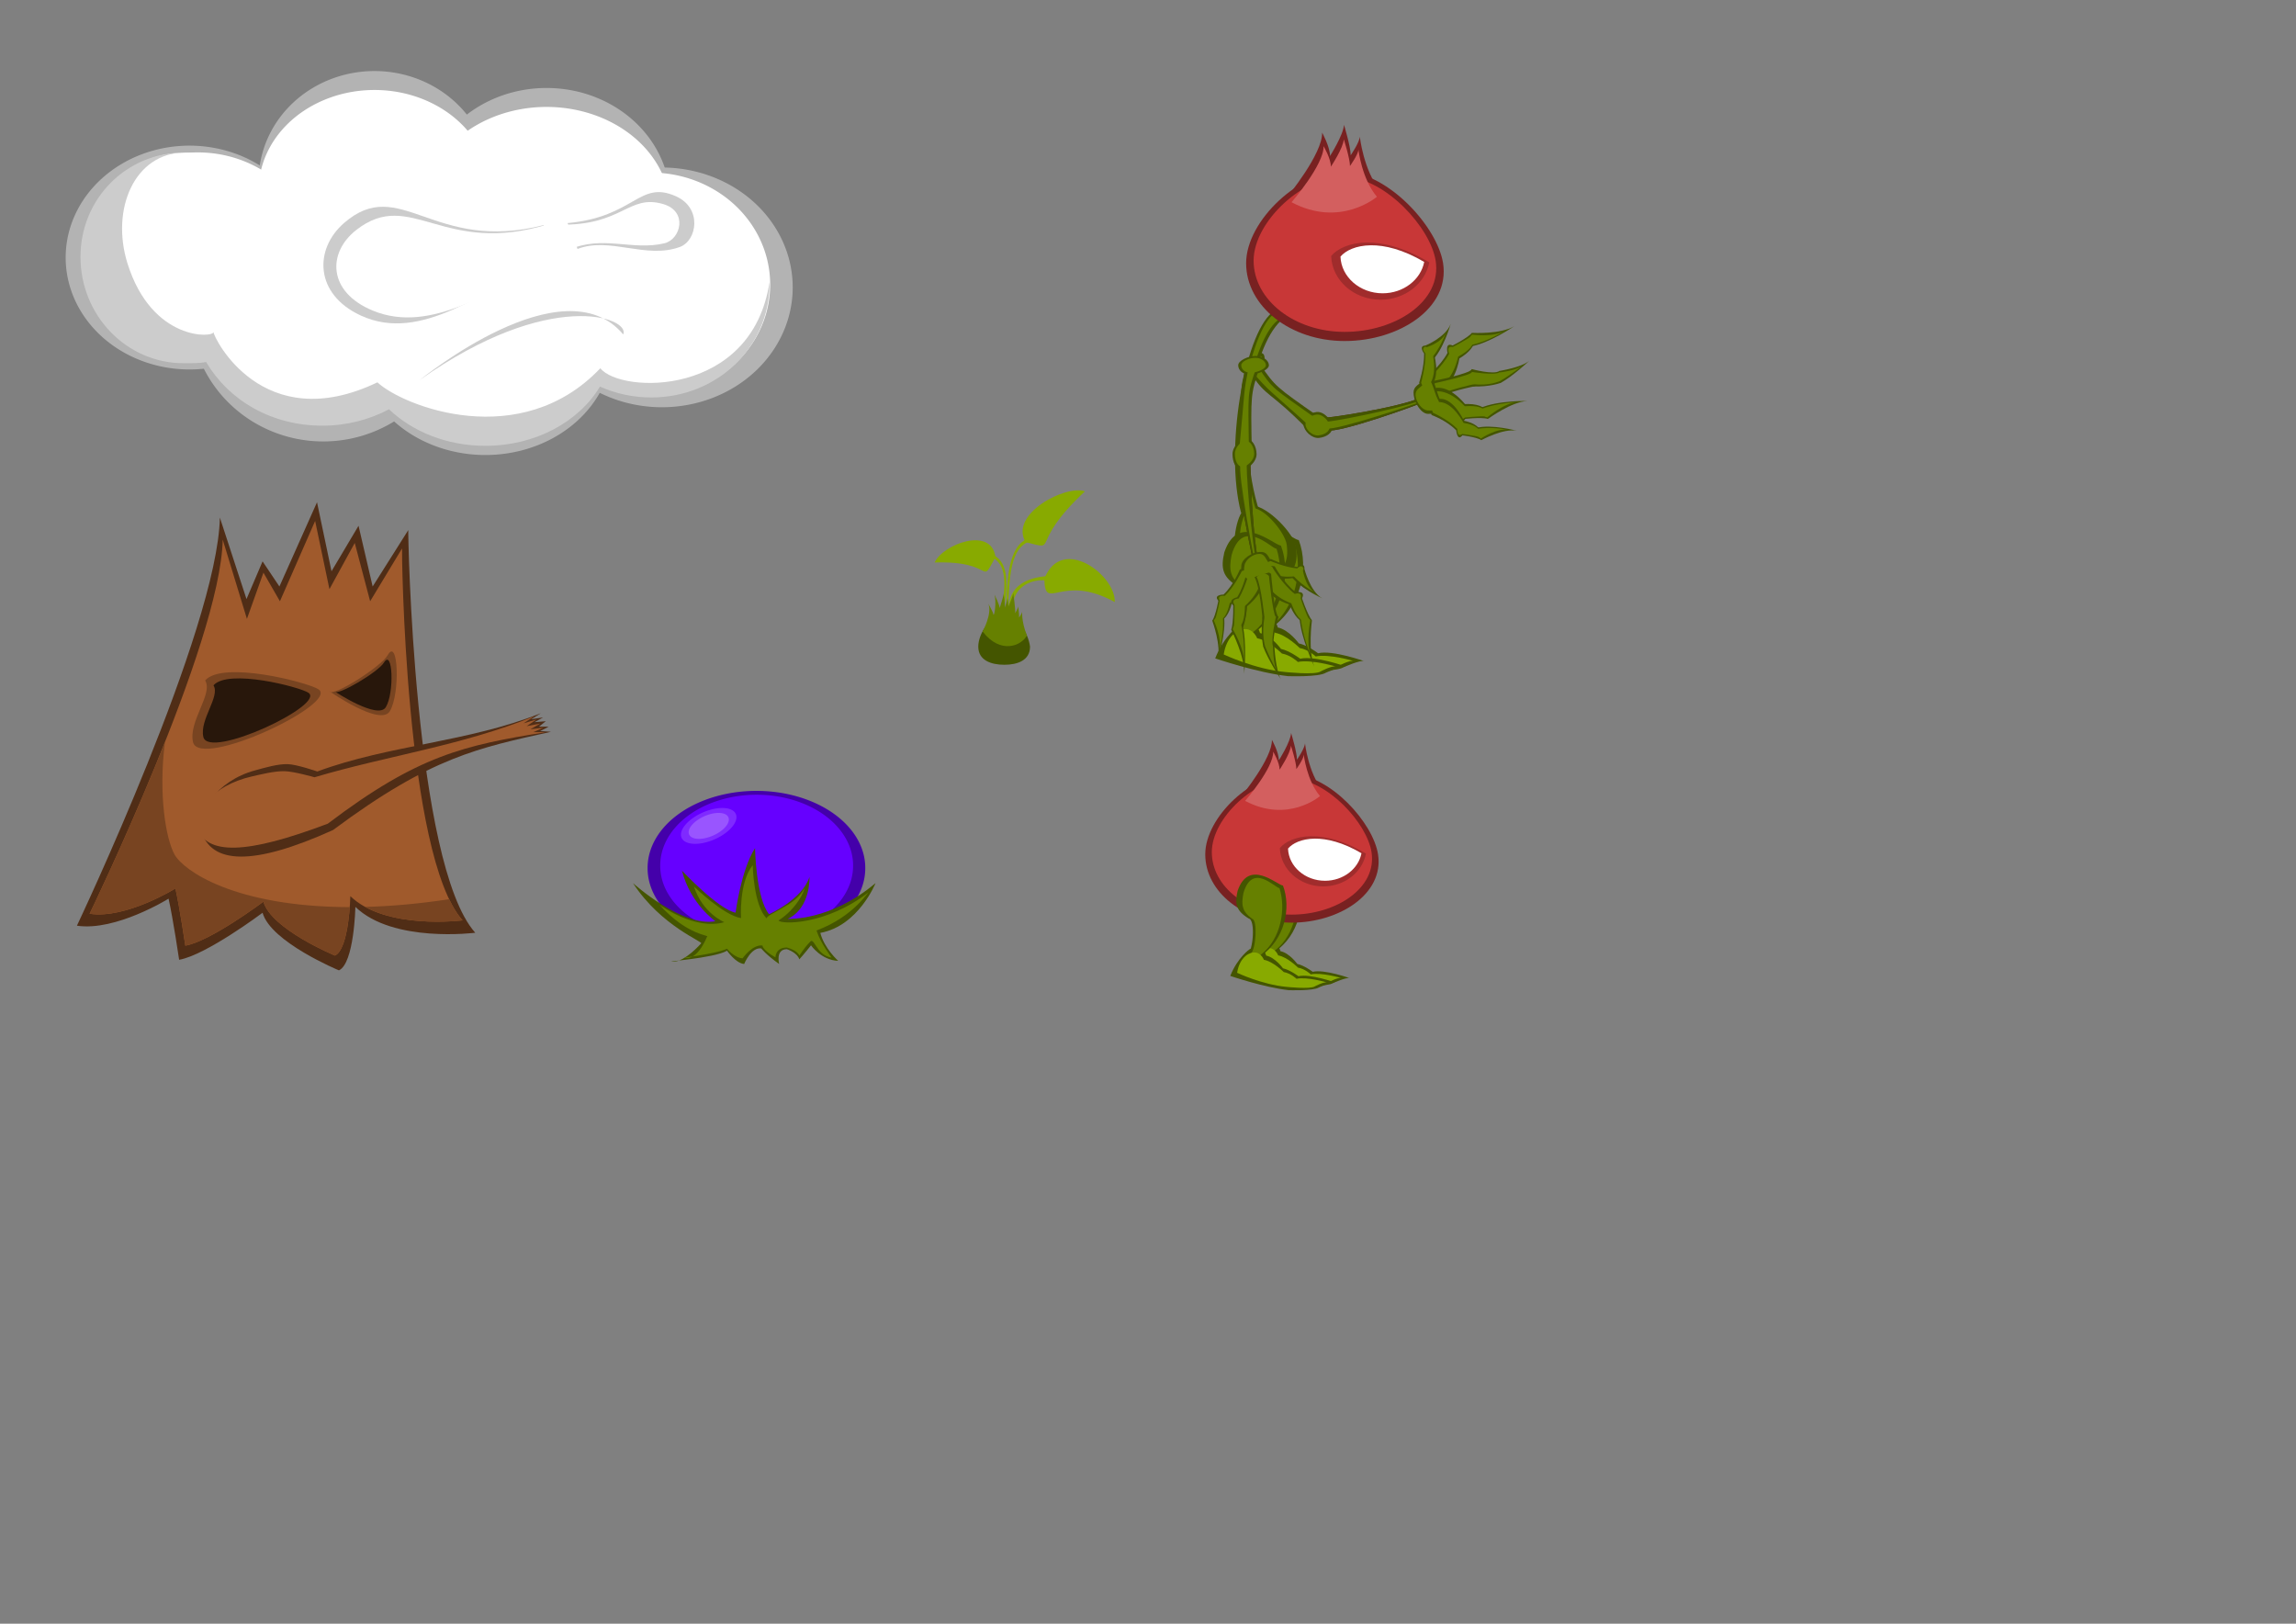 <?xml version="1.0" encoding="UTF-8" standalone="no"?>
<!-- Created with Inkscape (http://www.inkscape.org/) -->
<svg
   xmlns:dc="http://purl.org/dc/elements/1.1/"
   xmlns:cc="http://creativecommons.org/ns#"
   xmlns:rdf="http://www.w3.org/1999/02/22-rdf-syntax-ns#"
   xmlns:svg="http://www.w3.org/2000/svg"
   xmlns="http://www.w3.org/2000/svg"
   xmlns:sodipodi="http://sodipodi.sourceforge.net/DTD/sodipodi-0.dtd"
   xmlns:inkscape="http://www.inkscape.org/namespaces/inkscape"
   width="1052.362"
   height="744.094"
   id="svg2"
   sodipodi:version="0.32"
   inkscape:version="0.46"
   version="1.0"
   sodipodi:docname="good_guys.svg"
   inkscape:output_extension="org.inkscape.output.svg.inkscape">
  <rect width="100%" height="100%" fill="#808080" stroke="none"/>
  <defs
     id="defs4">
    <inkscape:perspective
       sodipodi:type="inkscape:persp3d"
       inkscape:vp_x="0 : 526.18109 : 1"
       inkscape:vp_y="0 : 1000 : 0"
       inkscape:vp_z="744.09448 : 526.18109 : 1"
       inkscape:persp3d-origin="372.04724 : 350.78739 : 1"
       id="perspective10" />
  </defs>
  <sodipodi:namedview
     id="base"
     pagecolor="#ffffff"
     bordercolor="#666666"
     borderopacity="1.0"
     gridtolerance="10000"
     guidetolerance="10"
     objecttolerance="10"
     inkscape:pageopacity="0.0"
     inkscape:pageshadow="2"
     inkscape:zoom="1.1241377"
     inkscape:cx="526.18109"
     inkscape:cy="339.30991"
     inkscape:document-units="px"
     inkscape:current-layer="layer1"
     showgrid="false"
     inkscape:window-width="1280"
     inkscape:window-height="778"
     inkscape:window-x="0"
     inkscape:window-y="0" />
  <g
     inkscape:label="Layer 1"
     inkscape:groupmode="layer"
     id="layer1">
    <g
       id="g4560"
       transform="matrix(0.783,0,0,0.783,-68.793,-29.585)">
      <path
         transform="matrix(0.597,0,0,0.597,103.592,45.012)"
         d="M 280.864,240.392 A 121.415,109.712 0 1 1 38.034,240.392 A 121.415,109.712 0 1 1 280.864,240.392 z"
         sodipodi:ry="109.71249"
         sodipodi:rx="121.41515"
         sodipodi:cy="240.39226"
         sodipodi:cx="159.44882"
         id="path3212"
         style="fill:#b3b3b3;fill-opacity:1;stroke:none"
         sodipodi:type="arc" />
      <path
         transform="matrix(0.597,0,0,0.597,103.01,51.412)"
         d="M 422.271,281.352 A 130.68,128.242 0 1 1 160.912,281.352 A 130.68,128.242 0 1 1 422.271,281.352 z"
         sodipodi:ry="128.24171"
         sodipodi:rx="130.67976"
         sodipodi:cy="281.35159"
         sodipodi:cx="291.59143"
         id="path3214"
         style="fill:#b3b3b3;fill-opacity:1;stroke:none"
         sodipodi:type="arc" />
      <path
         transform="matrix(0.597,0,0,0.597,103.592,45.012)"
         d="M 454.454,165.3 A 113.613,107.762 0 1 1 227.227,165.3 A 113.613,107.762 0 1 1 454.454,165.3 z"
         sodipodi:ry="107.76205"
         sodipodi:rx="113.61338"
         sodipodi:cy="165.30016"
         sodipodi:cx="340.84012"
         id="path3216"
         style="fill:#b3b3b3;fill-opacity:1;stroke:none"
         sodipodi:type="arc" />
      <path
         transform="matrix(0.597,0,0,0.597,113.483,26.976)"
         d="M 614.39,215.524 A 121.415,111.175 0 1 1 371.56,215.524 A 121.415,111.175 0 1 1 614.39,215.524 z"
         sodipodi:ry="111.17532"
         sodipodi:rx="121.41515"
         sodipodi:cy="215.52409"
         sodipodi:cx="492.97479"
         id="path3218"
         style="fill:#b3b3b3;fill-opacity:1;stroke:none"
         sodipodi:type="arc" />
      <path
         transform="matrix(0.597,0,0,0.597,103.592,45.012)"
         d="M 574.406,325.237 A 124.828,108.737 0 1 1 324.749,325.237 A 124.828,108.737 0 1 1 574.406,325.237 z"
         sodipodi:ry="108.73727"
         sodipodi:rx="124.82843"
         sodipodi:cy="325.23657"
         sodipodi:cx="449.57739"
         id="path3220"
         style="fill:#b3b3b3;fill-opacity:1;stroke:none"
         sodipodi:type="arc" />
      <path
         transform="matrix(0.597,0,0,0.597,109.992,69.449)"
         d="M 740.194,228.69 A 128.242,117.514 0 1 1 483.71,228.69 A 128.242,117.514 0 1 1 740.194,228.69 z"
         sodipodi:ry="117.51427"
         sodipodi:rx="128.24171"
         sodipodi:cy="228.68959"
         sodipodi:cx="611.9519"
         id="path3222"
         style="fill:#b3b3b3;fill-opacity:1;stroke:none"
         sodipodi:type="arc" />
      <path
         transform="matrix(0.556,0,0,0.559,115.032,53.936)"
         sodipodi:type="arc"
         style="fill:#ffffff;fill-opacity:1;stroke:none"
         id="path3224"
         sodipodi:cx="159.44882"
         sodipodi:cy="240.39226"
         sodipodi:rx="121.41515"
         sodipodi:ry="109.71249"
         d="M 280.864,240.392 A 121.415,109.712 0 1 1 38.034,240.392 A 121.415,109.712 0 1 1 280.864,240.392 z" />
      <g
         transform="matrix(0.597,0,0,0.597,101.846,13.594)"
         id="g3400">
        <path
           d="M 454.454,165.3 A 113.613,107.762 0 1 1 227.227,165.3 A 113.613,107.762 0 1 1 454.454,165.3 z"
           sodipodi:ry="107.76205"
           sodipodi:rx="113.61338"
           sodipodi:cy="165.30016"
           sodipodi:cx="340.84012"
           id="path3226"
           style="fill:#ffffff;fill-opacity:1;stroke:none"
           sodipodi:type="arc"
           transform="matrix(1,0,0,0.914,2.926,76.138)" />
        <path
           transform="matrix(1,0,0,0.917,19.504,49.655)"
           d="M 614.39,215.524 A 121.415,111.175 0 1 1 371.56,215.524 A 121.415,111.175 0 1 1 614.39,215.524 z"
           sodipodi:ry="111.17532"
           sodipodi:rx="121.41515"
           sodipodi:cy="215.52409"
           sodipodi:cx="492.97479"
           id="path3228"
           style="fill:#ffffff;fill-opacity:1;stroke:none"
           sodipodi:type="arc" />
        <path
           transform="matrix(0.913,0,0,0.934,55.955,105.878)"
           d="M 740.194,228.69 A 128.242,117.514 0 1 1 483.71,228.69 A 128.242,117.514 0 1 1 740.194,228.69 z"
           sodipodi:ry="117.51427"
           sodipodi:rx="128.24171"
           sodipodi:cy="228.68959"
           sodipodi:cx="611.9519"
           id="path3230"
           style="fill:#ffffff;fill-opacity:1;stroke:none"
           sodipodi:type="arc" />
        <path
           d="M 574.406,325.237 A 124.828,108.737 0 1 1 324.749,325.237 A 124.828,108.737 0 1 1 574.406,325.237 z"
           sodipodi:ry="108.73727"
           sodipodi:rx="124.82843"
           sodipodi:cy="325.23657"
           sodipodi:cx="449.57739"
           id="path3232"
           style="fill:#ffffff;fill-opacity:1;stroke:none"
           sodipodi:type="arc"
           transform="matrix(1,0,0,0.951,2.926,63.341)" />
        <path
           transform="matrix(1,0,0,0.935,1.95,73.286)"
           d="M 422.271,281.352 A 130.68,128.242 0 1 1 160.912,281.352 A 130.68,128.242 0 1 1 422.271,281.352 z"
           sodipodi:ry="128.24171"
           sodipodi:rx="130.67976"
           sodipodi:cy="281.35159"
           sodipodi:cx="291.59143"
           id="path3234"
           style="fill:#ffffff;fill-opacity:1;stroke:none"
           sodipodi:type="arc" />
        <path
           transform="matrix(0.827,0,0,0.938,26.073,67.62)"
           sodipodi:type="arc"
           style="fill:#ffffff;fill-opacity:1;stroke:none"
           id="path3291"
           sodipodi:cx="159.44882"
           sodipodi:cy="240.39226"
           sodipodi:rx="121.41515"
           sodipodi:ry="109.71249"
           d="M 280.864,240.392 A 121.415,109.712 0 1 1 38.034,240.392 A 121.415,109.712 0 1 1 280.864,240.392 z" />
      </g>
      <path
         sodipodi:nodetypes="cssc"
         id="path3257"
         d="M 406.721,191.049 C 370.842,207.429 334.6,238.826 299.084,222.468 C 271.978,209.983 271.65,183.645 289.193,168.358 C 322.029,139.745 341.461,186.144 406.139,169.522"
         style="fill:#cccccc;fill-rule:evenodd;stroke:none;stroke-width:1px;stroke-linecap:butt;stroke-linejoin:miter;stroke-opacity:1" />
      <path
         sodipodi:nodetypes="cssc"
         id="path3259"
         d="M 420.103,168.358 C 459.533,164.748 461.934,143.024 483.521,152.649 C 499.074,159.584 495.913,178.633 485.848,182.322 C 465.916,189.627 444.882,176.184 425.921,183.486"
         style="fill:#cccccc;fill-rule:evenodd;stroke:none;stroke-width:1px;stroke-linecap:butt;stroke-linejoin:miter;stroke-opacity:1" />
      <path
         style="fill:#ffffff;fill-rule:evenodd;stroke:none;stroke-width:1px;stroke-linecap:butt;stroke-linejoin:miter;stroke-opacity:1"
         d="M 410.793,192.163 C 375.881,206.447 340.616,233.83 306.057,219.563 C 279.682,208.675 279.362,185.705 296.433,172.373 C 328.384,147.418 347.292,188.466 409.645,168.733"
         id="path3261"
         sodipodi:nodetypes="cssc" />
      <path
         style="fill:#ffffff;fill-rule:evenodd;stroke:none;stroke-width:1px;stroke-linecap:butt;stroke-linejoin:miter;stroke-opacity:1"
         d="M 415.003,169.243 C 452.287,170.123 455.632,151.247 476.044,157.21 C 490.749,161.507 486.305,177.886 476.789,180.172 C 457.942,184.698 440.462,175.107 420.758,184.065"
         id="path3263"
         sodipodi:nodetypes="cssc" />
      <path
         sodipodi:nodetypes="ccc"
         id="path3272"
         d="M 333.411,260.286 C 334.574,259.588 417.465,191.584 452.685,233.522 C 456.96,223.689 409.794,206.147 333.411,260.286 z"
         style="fill:#cccccc;fill-rule:evenodd;stroke:none;stroke-width:1px;stroke-linecap:butt;stroke-linejoin:miter;stroke-opacity:1" />
      <path
         sodipodi:nodetypes="csscscscssccccscc"
         id="path3293"
         d="M 195.409,127.071 C 162.137,127.071 134.976,153.795 134.976,188.14 C 134.976,222.486 161.992,250.354 195.263,250.354 C 199.53,250.354 204.502,250.5 208.519,249.629 C 221.813,272.209 246.857,286.922 276.59,286.922 C 290.778,286.922 304.089,283.426 315.575,277.322 C 329.309,290.434 349.489,298.715 371.98,298.715 C 401.348,298.715 426.781,284.588 439.056,264.036 C 448.17,268.125 458.359,270.405 469.115,270.405 C 507.878,270.405 538.322,240.677 538.322,204.053 C 538.322,203.653 538.311,203.26 538.303,202.862 C 528.072,270.55 451.096,268.253 439.281,253.302 C 392.66,302.419 324.132,275.771 308.787,261.56 C 241.49,293.777 212.815,235.276 212.815,232.079 C 213.297,235.449 176.831,237.918 162.468,191.902 C 152.6,160.289 166.527,127.237 195.915,127.071 C 195.746,127.07 195.578,127.071 195.409,127.071 z"
         style="fill:#cccccc;fill-rule:evenodd;stroke:none;stroke-width:1px;stroke-linecap:butt;stroke-linejoin:miter;stroke-opacity:1" />
    </g>
    <g
       id="g4612">
      <path
         style="fill:#502d16;fill-rule:evenodd;stroke:none;stroke-width:1px;stroke-linecap:butt;stroke-linejoin:miter;stroke-opacity:1"
         d="M 35.255,424.218 C 35.255,424.218 99.7,288.349 100.777,237.186 L 112.982,274.536 L 120.347,257.265 L 128.069,268.772 L 145.303,230.17 L 151.948,261.778 L 164.334,240.941 L 170.805,268.772 L 187.136,242.921 C 186.923,242.684 189.587,395.774 217.826,427.45 C 217.826,427.45 180.127,432.297 162.893,415.601 C 162.893,415.601 162.355,441.452 155.353,444.684 C 155.353,444.684 124.117,431.758 120.347,418.294 C 120.347,418.294 94.496,437.682 82.109,439.837 C 82.109,439.837 79.417,421.526 77.262,411.832 C 77.262,411.832 53.027,426.911 35.255,424.218 z"
         id="path3475"
         sodipodi:nodetypes="ccccccccccccccccc" />
      <path
         sodipodi:nodetypes="ccccccccccccccccc"
         id="path3465"
         d="M 41.069,418.747 C 41.069,418.747 101.076,295.204 102.084,247.3 L 113.178,283.606 L 120.742,262.428 L 128.305,275.538 L 144.442,238.728 L 150.997,269.991 L 162.595,248.813 L 169.655,275.538 L 184.278,251.334 C 184.078,251.112 185.572,392.114 212.012,421.773 C 212.012,421.773 176.714,426.311 160.578,410.679 C 160.578,410.679 160.074,434.883 153.518,437.909 C 153.518,437.909 124.271,425.807 120.742,413.2 C 120.742,413.2 96.537,431.354 84.939,433.371 C 84.939,433.371 82.418,416.226 80.401,407.149 C 80.401,407.149 57.71,421.268 41.069,418.747 z"
         style="fill:#a05a2c;fill-rule:evenodd;stroke:none;stroke-width:1px;stroke-linecap:butt;stroke-linejoin:miter;stroke-opacity:1" />
      <path
         style="fill:#a05a2c;fill-rule:evenodd;stroke:none;stroke-width:1px;stroke-linecap:butt;stroke-linejoin:miter;stroke-opacity:1"
         d="M 149.232,317.215 C 149.232,317.215 175.392,335.339 180.139,327.239 C 185.444,318.187 184.366,289.639 179.015,298.937 C 175.546,304.965 150.407,320.501 149.232,317.215 z"
         id="path3479"
         sodipodi:nodetypes="cssc" />
      <path
         style="fill:#a05a2c;fill-rule:evenodd;stroke:none;stroke-width:1px;stroke-linecap:butt;stroke-linejoin:miter;stroke-opacity:1"
         d="M 91.729,310.511 C 95.94,317.094 83.242,331.135 85.644,341.49 C 88.87,355.4 159.551,321.976 148.707,314.937 C 143.284,311.417 100.541,300.372 91.729,310.511 z"
         id="path3477"
         sodipodi:nodetypes="cssc" />
      <path
         sodipodi:nodetypes="cssc"
         id="path3467"
         d="M 94.016,311.845 C 97.855,317.845 86.28,330.645 88.469,340.083 C 91.411,352.763 155.839,322.295 145.954,315.879 C 141.011,312.67 102.049,302.602 94.016,311.845 z"
         style="fill:#784421;fill-rule:evenodd;stroke:none;stroke-width:1px;stroke-linecap:butt;stroke-linejoin:miter;stroke-opacity:1" />
      <path
         sodipodi:nodetypes="cssc"
         id="path3469"
         d="M 150.997,316.776 C 150.997,316.776 174.471,333.197 178.731,325.858 C 183.491,317.657 182.524,291.79 177.723,300.214 C 174.61,305.676 152.051,319.753 150.997,316.776 z"
         style="fill:#784421;fill-rule:evenodd;stroke:none;stroke-width:1px;stroke-linecap:butt;stroke-linejoin:miter;stroke-opacity:1" />
      <path
         style="fill:#28170b;fill-rule:evenodd;stroke:none;stroke-width:1px;stroke-linecap:butt;stroke-linejoin:miter;stroke-opacity:1"
         d="M 97.847,314.078 C 101.062,319.103 91.368,329.823 93.201,337.727 C 95.665,348.347 149.623,322.83 141.345,317.456 C 137.204,314.769 104.574,306.337 97.847,314.078 z"
         id="path3481"
         sodipodi:nodetypes="cssc" />
      <path
         style="fill:#28170b;fill-rule:evenodd;stroke:none;stroke-width:1px;stroke-linecap:butt;stroke-linejoin:miter;stroke-opacity:1"
         d="M 153.392,316.86 C 153.392,316.86 173.222,329.953 176.82,324.101 C 180.841,317.562 180.024,296.938 175.968,303.655 C 173.339,308.01 154.282,319.234 153.392,316.86 z"
         id="path3483"
         sodipodi:nodetypes="cssc" />
      <path
         sodipodi:nodetypes="ccssssczcccsc"
         id="path3485"
         d="M 75.619,340.026 C 59.143,381.524 41.069,418.743 41.069,418.743 C 57.71,421.264 80.396,407.157 80.396,407.157 C 82.413,416.233 84.946,433.364 84.946,433.364 C 96.544,431.346 120.739,413.208 120.739,413.208 C 124.269,425.815 153.513,437.914 153.513,437.914 C 158.168,435.766 159.769,422.966 160.307,415.709 C 107.141,415.584 83.98,398.768 80.018,391.636 C 76.055,384.504 72.505,364.063 75.619,340.026 z M 205.879,412.079 C 191.648,414.244 178.844,415.32 167.375,415.613 C 184.94,425.251 212.011,421.777 212.011,421.777 C 209.791,419.287 207.761,415.989 205.879,412.079 z"
         style="fill:#784421;fill-rule:evenodd;stroke:none;stroke-width:1px;stroke-linecap:butt;stroke-linejoin:miter;stroke-opacity:1" />
      <path
         inkscape:transform-center-y="-28.231495"
         inkscape:transform-center-x="-121.37882"
         style="fill:#502d16;fill-opacity:1;fill-rule:evenodd;stroke:none;stroke-width:1px;stroke-linecap:butt;stroke-linejoin:miter;stroke-opacity:1"
         d="M 92.121,380.295 C 96.465,396.291 116.022,396.938 152.647,380.377 C 197.833,346.73 219.357,342.791 252.531,335.351 L 247.572,335.011 L 251.492,333.052 L 247.039,332.986 L 250.163,330.512 L 245,330.938 L 248.932,328.79 L 243.517,329.574 L 247.888,326.847 C 214.435,340.167 178.361,341.355 145.436,353.555 C 145.436,353.555 136.057,350.291 131.813,350.18 C 127.242,350.06 121.276,351.852 116.894,353.039 C 99.136,357.849 90.095,372.833 92.121,380.295 z"
         id="path3473"
         sodipodi:nodetypes="ccccccccccccsss" />
      <path
         inkscape:transform-center-y="-30.829827"
         inkscape:transform-center-x="-117.07605"
         sodipodi:nodetypes="ccccccccccccsss"
         id="path3471"
         d="M 90.076,378.837 C 94.416,392.251 113.117,391.498 150.257,377.462 C 191.604,346.074 212.885,341.515 250.128,335.539 L 244.425,335.52 L 249.082,333.48 L 243.111,334.202 L 247.66,331.577 L 241.358,332.791 L 245.833,329.747 L 239.954,331.471 L 244.874,328.251 C 211.347,341.834 177.643,346.262 144.15,356.195 C 144.15,356.195 134.666,353.489 130.37,353.411 C 125.743,353.327 119.696,354.853 115.255,355.865 C 97.259,359.968 88.052,372.58 90.076,378.837 z"
         style="fill:#a05a2c;fill-opacity:1;fill-rule:evenodd;stroke:none;stroke-width:1px;stroke-linecap:butt;stroke-linejoin:miter;stroke-opacity:1" />
    </g>
    <g
       id="g3517"
       transform="matrix(0.516,0,0,0.516,-59.392,158.046)">
      <path
         transform="matrix(1,0,0,0.925,59.24,4.397)"
         d="M 824.446,497.589 A 96.669,73.883 0 1 1 631.109,497.589 A 96.669,73.883 0 1 1 824.446,497.589 z"
         sodipodi:ry="73.882553"
         sodipodi:rx="96.668762"
         sodipodi:cy="497.58914"
         sodipodi:cx="727.77765"
         id="path3492"
         style="fill:#4400aa;fill-opacity:1;stroke:none"
         sodipodi:type="arc" />
      <path
         sodipodi:type="arc"
         style="fill:#6600ff;fill-opacity:1;stroke:none"
         id="path3496"
         sodipodi:cx="727.77765"
         sodipodi:cy="497.58914"
         sodipodi:rx="96.668762"
         sodipodi:ry="73.882553"
         d="M 824.446,497.589 A 96.669,73.883 0 1 1 631.109,497.589 A 96.669,73.883 0 1 1 824.446,497.589 z"
         transform="matrix(0.886,0,0,0.849,142.403,40.016)" />
      <path
         sodipodi:nodetypes="csccccccccccccccccccc"
         id="path3490"
         d="M 843.78,522.222 C 847.233,536.032 859.661,547.079 859.661,547.079 C 844.471,546.389 835.494,533.27 835.494,533.27 C 830.661,539.484 825.137,545.698 825.137,545.698 C 823.065,539.484 814.089,536.722 814.089,536.722 C 803.732,536.722 807.184,549.841 807.184,549.841 C 795.446,541.556 791.303,536.032 791.303,536.032 C 782.326,534.651 776.112,549.841 776.112,549.841 C 768.517,549.151 760.915,538.053 760.915,538.053 C 749.197,544.888 702.325,547.818 713.067,547.818 C 723.808,547.818 737.814,531.622 737.814,531.622 C 741.148,530.51 702.633,516.794 677.372,478.03 C 677.372,478.03 720.873,517.388 750.564,511.864 C 750.564,511.864 728.468,496.674 720.873,466.983 C 720.873,466.983 753.326,501.507 768.517,504.269 C 768.517,504.269 773.35,466.292 785.779,446.958 C 785.779,446.958 786.469,491.15 798.208,505.65 C 798.208,505.65 827.899,492.531 834.113,472.506 C 834.113,472.506 835.494,500.126 814.78,509.793 C 814.78,509.793 852.757,511.864 892.805,478.03 C 892.805,478.03 877.614,516.007 843.78,522.222 z"
         style="fill:#445500;fill-rule:evenodd;stroke:none;stroke-width:1px;stroke-linecap:butt;stroke-linejoin:miter;stroke-opacity:1" />
      <path
         style="fill:#668000;fill-rule:evenodd;stroke:none;stroke-width:1px;stroke-linecap:butt;stroke-linejoin:miter;stroke-opacity:1"
         d="M 840.404,520.104 C 843.857,531.142 853.792,544.181 853.792,544.181 C 839.798,542.034 838.454,525.054 834.459,530.381 C 829.625,535.348 825.137,542.387 825.137,542.387 C 823.065,537.42 814.089,535.212 814.089,535.212 C 803.732,535.212 803.904,543.972 803.904,543.972 C 792.166,537.349 792.339,533.452 792.339,533.452 C 783.362,532.348 774.731,544.835 774.731,544.835 C 767.136,544.283 760.915,536.276 760.915,536.276 C 749.197,541.739 714.409,544.599 725.15,544.599 C 735.892,544.599 742.993,525.873 742.993,525.873 C 746.623,523.856 726.711,525.872 700.849,497.182 C 700.857,497.2 732.394,520.408 758.505,512.712 C 758.505,512.712 739.171,504.847 731.575,481.115 C 731.575,481.115 758.159,506.875 773.35,509.083 C 773.35,509.083 771.279,477.602 783.707,462.149 C 783.707,462.149 784.398,497.8 796.136,509.39 C 795.489,505.689 823.009,497.431 829.452,482.734 C 829.959,484.21 823.341,500.398 806.666,511.221 C 808.688,514.759 848.795,515.679 887.19,485.742 C 886.556,484.685 874.457,507.294 840.404,520.104 z"
         id="path3494"
         sodipodi:nodetypes="csccccccccccccccccccc" />
      <path
         transform="matrix(1.247,-0.394,0,0.981,-103.205,234.321)"
         d="M 699.664,469.697 A 19.774,14.159 0 1 1 660.115,469.697 A 19.774,14.159 0 1 1 699.664,469.697 z"
         sodipodi:ry="14.159278"
         sodipodi:rx="19.774164"
         sodipodi:cy="469.69745"
         sodipodi:cx="679.88947"
         id="path3498"
         style="fill:#7f2aff;fill-opacity:1;stroke:none"
         sodipodi:type="arc" />
      <path
         sodipodi:type="arc"
         style="fill:#9955ff;fill-opacity:1;stroke:none"
         id="path3500"
         sodipodi:cx="679.88947"
         sodipodi:cy="469.69745"
         sodipodi:rx="19.774164"
         sodipodi:ry="14.159278"
         d="M 699.664,469.697 A 19.774,14.159 0 1 1 660.115,469.697 A 19.774,14.159 0 1 1 699.664,469.697 z"
         transform="matrix(0.903,-0.285,0,0.71,130.717,287.48)" />
    </g>
    <g
       id="g2413"
       transform="matrix(0.143,0,0,0.155,428.581,198.736)">
      <path
         sodipodi:nodetypes="ccccc"
         id="path2409"
         d="M 223.649,568.009 C 237.895,559.521 207.714,361.192 285.207,316.13 C 285.029,312.94 302.461,312.493 298.86,319.649 C 248.717,340.814 232.097,400.974 235.567,573.034 C 235.567,573.034 225.101,577.73 223.649,568.009 z"
         style="fill:#88aa00;fill-rule:evenodd;stroke:none;stroke-width:1px;stroke-linecap:butt;stroke-linejoin:miter;stroke-opacity:1" />
      <path
         style="fill:#88aa00;fill-rule:evenodd;stroke:none;stroke-width:1px;stroke-linecap:butt;stroke-linejoin:miter;stroke-opacity:1"
         d="M 216.384,565.225 C 203.612,557.185 264.56,406.202 194.916,363.325 C 195.593,360.865 178.409,358.747 180.851,364.671 C 227.167,386.207 234.191,434.624 203.799,567.918 C 203.799,567.918 213.423,572.629 216.384,565.225 z"
         id="path2405"
         sodipodi:nodetypes="ccccc" />
      <path
         style="fill:#88aa00;fill-opacity:1;fill-rule:evenodd;stroke:none;stroke-width:1px;stroke-linecap:butt;stroke-linejoin:miter;stroke-opacity:1"
         d="M 193.559,364.879 C 179.992,271.979 23.545,328.173 -1.362,380.973 C 196.386,374.573 140.609,454.716 193.559,364.879 z"
         id="path2407"
         sodipodi:nodetypes="ccc" />
      <path
         sodipodi:nodetypes="ccccc"
         id="path2401"
         d="M 252.531,592.146 C 252.531,592.146 172.582,436.009 356.91,421.203 C 356.91,421.203 361.351,433.317 357.65,434.663 C 319.551,426.821 204.565,448.878 265.116,594.838 C 265.116,594.838 255.492,599.549 252.531,592.146 z"
         style="fill:#88aa00;fill-rule:evenodd;stroke:none;stroke-width:1px;stroke-linecap:butt;stroke-linejoin:miter;stroke-opacity:1" />
      <path
         sodipodi:nodetypes="ccc"
         id="path2403"
         d="M 350.247,428.606 C 406.209,298.311 579.258,418.033 576.03,497.925 C 403.453,409.918 352.074,530.515 350.247,428.606 z"
         style="fill:#88aa00;fill-opacity:1;fill-rule:evenodd;stroke:none;stroke-width:1px;stroke-linecap:butt;stroke-linejoin:miter;stroke-opacity:1" />
      <path
         sodipodi:nodetypes="csssc"
         id="path2396"
         d="M 304.35,629.72 C 304.35,670.067 264.609,683.264 222.094,683.264 C 179.58,683.264 138.529,670.067 138.529,629.72 C 138.529,589.373 179.58,534.81 222.094,534.81 C 261.942,534.81 299.062,589.373 304.35,629.72 z"
         style="fill:#445500;stroke:none" />
      <path
         sodipodi:nodetypes="cccccccccccccccc"
         id="path2399"
         d="M 152.493,584.992 C 152.493,584.992 183.912,532.191 170.821,502.955 C 170.821,502.955 186.967,528.7 186.967,534.81 C 190.138,541.153 197.441,496.849 190.458,475.9 C 190.458,475.9 207.04,506.445 207.04,515.609 C 207.04,515.609 220.131,478.954 220.131,472.409 C 220.131,472.409 224.931,509.064 223.622,514.737 C 223.622,514.737 231.913,492.045 231.913,485.063 C 231.913,485.063 235.84,505.136 234.967,511.246 C 234.967,511.246 249.804,481.136 250.677,470.663 C 250.677,470.663 258.531,523.028 256.786,530.882 C 256.786,530.882 266.386,516.046 266.386,510.373 C 266.386,510.373 269.877,536.119 269.441,543.537 C 269.441,543.537 279.477,530.882 279.477,524.773 C 279.477,524.773 275.55,552.264 294.314,596.774 C 277.626,626.521 210.188,654.184 152.493,584.992 z"
         style="fill:#668000;fill-opacity:1;fill-rule:evenodd;stroke:none;stroke-width:1px;stroke-linecap:butt;stroke-linejoin:miter;stroke-opacity:1" />
      <path
         sodipodi:nodetypes="ccc"
         id="path2411"
         d="M 290.156,320.692 C 236.824,236.888 420.093,150.206 480.32,170.622 C 294.427,330.615 402.326,346.61 290.156,320.692 z"
         style="fill:#88aa00;fill-opacity:1;fill-rule:evenodd;stroke:none;stroke-width:1px;stroke-linecap:butt;stroke-linejoin:miter;stroke-opacity:1" />
    </g>
    <g
       id="g3355"
       transform="translate(31.796,51.928)">
      <path
         style="fill:#445500;fill-opacity:1;fill-rule:evenodd;stroke:none;stroke-width:1px;stroke-linecap:butt;stroke-linejoin:miter;stroke-opacity:1"
         d="M 544.426,231.998 C 544.426,231.998 537.529,236.679 533.359,247.256 C 533.359,247.256 552.606,253.845 566.72,255.405 C 566.72,255.405 580.834,255.926 584.041,253.845 C 584.041,253.845 591.74,250.377 593.504,251.071 C 593.504,251.071 579.069,245.869 572.333,247.43 C 572.333,247.43 567.522,243.788 563.512,242.921 C 563.512,242.921 559.021,236.679 553.889,235.639 C 553.889,235.639 552.124,228.01 544.426,231.998 z"
         id="path4133" />
      <path
         style="fill:#445500;fill-opacity:1;fill-rule:evenodd;stroke:none;stroke-width:1px;stroke-linecap:butt;stroke-linejoin:miter;stroke-opacity:1"
         d="M 537.547,198.627 C 535.833,206.039 536.654,210.046 543.997,214.475 C 547.711,215.183 546.628,232.679 543.004,235.574 C 543.004,235.574 546.888,238.76 550.639,236.009 C 564.504,226.484 568.335,208.457 563.499,195.606 C 559.935,195.153 543.914,179.91 537.547,198.627 z"
         id="path4135"
         sodipodi:nodetypes="cccccc" />
      <path
         sodipodi:nodetypes="cccccc"
         id="path4137"
         d="M 540.875,199.889 C 539.513,206.808 540.165,210.548 546,214.681 C 548.951,215.343 548.09,231.673 545.211,234.375 C 545.211,234.375 548.298,237.348 551.278,234.78 C 562.296,225.89 565.341,209.065 561.497,197.07 C 558.665,196.647 545.934,182.42 540.875,199.889 z"
         style="fill:#668000;fill-opacity:1;fill-rule:evenodd;stroke:none;stroke-width:1px;stroke-linecap:butt;stroke-linejoin:miter;stroke-opacity:1" />
      <path
         id="path4139"
         d="M 543.758,234.734 C 543.758,234.734 538.636,236.825 537.262,245.465 C 537.262,245.465 551.544,252.234 565.442,253.509 C 565.442,253.509 579.083,254.974 581.639,253.274 C 581.639,253.274 586.867,250.442 588.728,251.008 C 588.728,251.008 577.31,247.626 571.248,248.901 C 571.248,248.901 567.985,245.753 563.932,245.045 C 563.932,245.045 557.767,238.905 552.596,238.055 C 552.596,238.055 550.141,231.477 543.758,234.734 z"
         style="fill:#88aa00;fill-opacity:1;fill-rule:evenodd;stroke:none;stroke-width:1px;stroke-linecap:butt;stroke-linejoin:miter;stroke-opacity:1"
         sodipodi:nodetypes="ccccccccc" />
      <path
         style="fill:#445500;fill-opacity:1;fill-rule:evenodd;stroke:none;stroke-width:1px;stroke-linecap:butt;stroke-linejoin:miter;stroke-opacity:1"
         d="M 621.62,121.224 C 621.556,121.252 628.271,116.11 631.668,109.788 C 631.668,109.788 630.402,104.618 634.095,106.471 C 634.095,106.471 636.904,110.446 637.107,112.292 C 637.107,112.292 635.146,126.199 626.422,126.827 C 626.422,126.827 621.098,127.905 621.62,121.224 z"
         id="path4013"
         sodipodi:nodetypes="cccccc" />
      <path
         style="fill:#445500;fill-opacity:1;fill-rule:evenodd;stroke:none;stroke-width:1px;stroke-linecap:butt;stroke-linejoin:miter;stroke-opacity:1"
         d="M 636.375,112.781 C 634.561,112.384 632.49,107.207 632.49,107.207 C 632.49,107.207 640.952,103.035 642.882,100.563 C 642.882,100.563 648.193,105.978 636.375,112.781 z"
         id="path4015" />
      <path
         style="fill:#445500;fill-opacity:1;fill-rule:evenodd;stroke:none;stroke-width:1px;stroke-linecap:butt;stroke-linejoin:miter;stroke-opacity:1"
         d="M 643.142,100.62 C 643.142,100.62 655.926,101.351 662.281,97.545 C 662.281,97.545 650.64,105.509 642.181,106.847 C 641.958,106.328 641.214,102.549 643.142,100.62 z"
         id="path4017"
         sodipodi:nodetypes="cccc" />
      <path
         sodipodi:nodetypes="cccccc"
         id="path4019"
         d="M 622.654,121.921 C 622.597,121.958 629.265,116.115 632.448,110.177 C 632.448,110.177 630.892,106.355 634.1,107.103 C 634.1,107.103 636.465,109.789 636.591,111.27 C 636.591,111.27 634.455,123.164 626.733,125.529 C 626.733,125.529 622,127.547 622.654,121.921 z"
         style="fill:#668000;fill-opacity:1;fill-rule:evenodd;stroke:none;stroke-width:1px;stroke-linecap:butt;stroke-linejoin:miter;stroke-opacity:1" />
      <path
         id="path4021"
         d="M 636.555,111.515 C 634.813,111.396 632.647,107.814 632.647,107.814 C 632.647,107.814 640.729,103.806 642.803,101.893 C 642.505,102.109 647.011,105.74 636.555,111.515 z"
         style="fill:#668000;fill-opacity:1;fill-rule:evenodd;stroke:none;stroke-width:1px;stroke-linecap:butt;stroke-linejoin:miter;stroke-opacity:1"
         sodipodi:nodetypes="cccc" />
      <path
         sodipodi:nodetypes="cccc"
         id="path4023"
         d="M 642.913,101.388 C 642.913,101.388 652.61,102.799 657.944,99.731 C 657.944,99.731 649.067,105.056 642.022,106.243 C 641.846,105.844 641.284,102.921 642.913,101.388 z"
         style="fill:#668000;fill-opacity:1;fill-rule:evenodd;stroke:none;stroke-width:1px;stroke-linecap:butt;stroke-linejoin:miter;stroke-opacity:1" />
      <path
         style="fill:#445500;fill-opacity:1;fill-rule:evenodd;stroke:none;stroke-width:1.053px;stroke-linecap:butt;stroke-linejoin:miter;stroke-opacity:1"
         d="M 624.957,122.677 C 624.957,122.677 641.851,119.453 642.799,117.254 C 642.799,117.254 645.555,121.383 644.519,125.01 C 644.519,125.01 629.702,127.819 626.453,131.199 C 626.453,131.199 622.753,126.812 624.957,122.677 z"
         id="path4025" />
      <path
         style="fill:#445500;fill-opacity:1;fill-rule:evenodd;stroke:none;stroke-width:1px;stroke-linecap:butt;stroke-linejoin:miter;stroke-opacity:1"
         d="M 642.784,117.216 C 642.784,117.216 652.911,119.994 655.487,118.049 C 655.487,118.049 656.648,120.707 656.013,123.539 C 656.013,123.539 651.003,125.483 643.381,125.152 C 643.75,125.206 641.242,121.664 642.784,117.216 z"
         id="path4027"
         sodipodi:nodetypes="ccccc" />
      <path
         style="fill:#445500;fill-opacity:1;fill-rule:evenodd;stroke:none;stroke-width:1px;stroke-linecap:butt;stroke-linejoin:miter;stroke-opacity:1"
         d="M 655.414,118.064 C 655.414,118.064 665.572,116.491 669.126,113.415 C 669.126,113.415 661.674,120.456 655.965,123.601 C 655.965,123.601 653.762,121.049 655.414,118.064 z"
         id="path4029"
         sodipodi:nodetypes="cccc" />
      <path
         id="path4031"
         d="M 625.924,123.657 C 625.924,123.657 642.089,120.179 643.095,118.527 C 643.095,118.527 645.503,121.321 644.343,124.011 C 644.343,124.011 630.167,127.047 626.922,129.708 C 626.922,129.708 623.632,126.793 625.924,123.657 z"
         style="fill:#668000;fill-opacity:1;fill-rule:evenodd;stroke:none;stroke-width:1.053px;stroke-linecap:butt;stroke-linejoin:miter;stroke-opacity:1" />
      <path
         sodipodi:nodetypes="ccccc"
         id="path4033"
         d="M 642.894,118.527 C 642.894,118.527 652.927,120.186 655.545,118.744 C 655.545,118.744 656.637,120.579 655.934,122.589 C 655.934,122.595 650.969,125.083 643.292,124.09 C 643.659,124.117 641.245,121.7 642.894,118.527 z"
         style="fill:#668000;fill-opacity:1;fill-rule:evenodd;stroke:none;stroke-width:1px;stroke-linecap:butt;stroke-linejoin:miter;stroke-opacity:1" />
      <path
         id="path4035"
         d="M 655.389,118.778 C 655.389,118.778 663.473,117.904 666.275,115.453 C 666.275,115.453 660.44,119.986 655.975,122.544 C 655.975,122.544 654.056,121.112 655.389,118.778 z"
         style="fill:#668000;fill-opacity:1;fill-rule:evenodd;stroke:none;stroke-width:1px;stroke-linecap:butt;stroke-linejoin:miter;stroke-opacity:1"
         sodipodi:nodetypes="cccc" />
      <path
         sodipodi:nodetypes="cccccc"
         id="path3999"
         d="M 622.161,134.283 C 622.093,134.295 630.3,134.944 636.231,138.457 C 636.231,138.457 637.619,143.59 639.894,139.94 C 639.894,139.94 640.398,134.967 639.689,133.274 C 639.689,133.274 631.361,122.466 623.593,126.803 C 623.593,126.803 618.52,128.855 622.161,134.283 z"
         style="fill:#445500;fill-opacity:1;fill-rule:evenodd;stroke:none;stroke-width:1px;stroke-linecap:butt;stroke-linejoin:miter;stroke-opacity:1" />
      <path
         id="path4001"
         d="M 638.829,133.264 C 637.466,134.618 638.169,140.207 638.169,140.207 C 638.169,140.207 647.408,139.049 650.242,140.086 C 650.242,140.086 652.199,132.483 638.829,133.264 z"
         style="fill:#445500;fill-opacity:1;fill-rule:evenodd;stroke:none;stroke-width:1px;stroke-linecap:butt;stroke-linejoin:miter;stroke-opacity:1" />
      <path
         sodipodi:nodetypes="cccc"
         id="path4003"
         d="M 650.436,139.893 C 650.436,139.893 661.031,132.122 668.291,131.829 C 668.291,131.829 654.518,131.517 646.636,135.099 C 646.694,135.668 647.864,139.319 650.436,139.893 z"
         style="fill:#445500;fill-opacity:1;fill-rule:evenodd;stroke:none;stroke-width:1px;stroke-linecap:butt;stroke-linejoin:miter;stroke-opacity:1" />
      <path
         style="fill:#668000;fill-opacity:1;fill-rule:evenodd;stroke:none;stroke-width:1px;stroke-linecap:butt;stroke-linejoin:miter;stroke-opacity:1"
         d="M 622.713,133.108 C 622.647,133.109 631.148,134.384 636.713,137.688 C 636.713,137.688 637.209,141.829 639.596,139.396 C 639.596,139.396 640.337,135.775 639.737,134.437 C 639.737,134.437 632.221,125.449 624.479,127.74 C 624.479,127.74 619.463,128.658 622.713,133.108 z"
         id="path4005"
         sodipodi:nodetypes="cccccc" />
      <path
         sodipodi:nodetypes="cccc"
         style="fill:#668000;fill-opacity:1;fill-rule:evenodd;stroke:none;stroke-width:1px;stroke-linecap:butt;stroke-linejoin:miter;stroke-opacity:1"
         d="M 639.589,134.248 C 638.154,135.323 638.013,139.599 638.013,139.599 C 638.013,139.599 646.847,138.514 649.538,138.993 C 649.18,138.974 651.301,133.348 639.589,134.248 z"
         id="path4007" />
      <path
         style="fill:#668000;fill-opacity:1;fill-rule:evenodd;stroke:none;stroke-width:1px;stroke-linecap:butt;stroke-linejoin:miter;stroke-opacity:1"
         d="M 649.874,139.363 C 649.874,139.363 657.499,132.736 663.532,132.381 C 663.532,132.381 653.387,132.784 646.79,135.705 C 646.829,136.145 647.746,138.962 649.874,139.363 z"
         id="path4009"
         sodipodi:nodetypes="cccc" />
      <path
         inkscape:transform-center-y="-11.536861"
         inkscape:transform-center-x="-64.813138"
         sodipodi:nodetypes="ccccc"
         id="path3951"
         d="M 576.733,145.193 C 576.733,145.193 573.531,142.386 574.046,139.486 C 573.602,140.278 609.968,134.937 620.068,129.993 C 620.068,129.993 622.287,130.508 621.639,131.924 C 618.561,133.596 580.933,146.997 576.733,145.193 z"
         style="fill:#502d16;fill-opacity:1;fill-rule:evenodd;stroke:none;stroke-width:1px;stroke-linecap:butt;stroke-linejoin:miter;stroke-opacity:1" />
      <path
         inkscape:transform-center-y="-11.536861"
         inkscape:transform-center-x="-64.813138"
         style="fill:#445500;fill-opacity:1;fill-rule:evenodd;stroke:none;stroke-width:1px;stroke-linecap:butt;stroke-linejoin:miter;stroke-opacity:1"
         d="M 576.733,145.193 C 576.733,145.193 573.531,142.386 574.046,139.486 C 573.602,140.278 609.968,134.937 620.068,129.993 C 620.068,129.993 622.287,130.508 621.639,131.924 C 618.561,133.596 580.933,146.997 576.733,145.193 z"
         id="path3953"
         sodipodi:nodetypes="ccccc" />
      <path
         inkscape:transform-center-y="0.37568365"
         inkscape:transform-center-x="-0.74722661"
         sodipodi:nodetypes="csssc"
         id="path3955"
         d="M 571.716,136.886 C 575.04,136.536 578.651,140.637 578.912,143.528 C 579.172,146.418 576.11,148.404 572.786,148.754 C 569.461,149.104 565.903,145.585 565.642,142.694 C 565.382,139.804 568.391,137.236 571.716,136.886 z"
         style="fill:#445500;fill-opacity:1;stroke:none;stroke-width:10;stroke-miterlimit:4" />
      <path
         sodipodi:nodetypes="ccccc"
         id="path3957"
         d="M 572.024,138.625 C 553.136,125.381 552.738,125.225 545.795,115.115 C 542.319,114.571 541.418,119.109 541.238,118.84 C 549.109,130.759 549.63,126.537 567.909,145.22 C 567.909,145.22 573.074,144.188 572.024,138.625 z"
         style="fill:#445500;fill-opacity:1;fill-rule:evenodd;stroke:none;stroke-width:1px;stroke-linecap:butt;stroke-linejoin:miter;stroke-opacity:1" />
      <path
         style="fill:#445500;fill-opacity:1;stroke:none;stroke-width:10;stroke-miterlimit:4"
         d="M 547.087,110.174 C 548.748,111.385 547.411,117.271 545.496,120.34 C 543.58,123.41 540.884,123.99 539.223,122.778 C 537.561,121.567 538.513,116.299 540.428,113.229 C 542.343,110.16 545.425,108.962 547.087,110.174 z"
         id="path3959"
         sodipodi:nodetypes="csssc" />
      <path
         style="fill:#668000;fill-opacity:1;fill-rule:evenodd;stroke:none;stroke-width:1px;stroke-linecap:butt;stroke-linejoin:miter;stroke-opacity:1"
         d="M 570.305,139.096 C 552.116,126.163 551.443,126.474 544.969,116.311 C 541.909,115.302 541.978,118.184 541.783,117.957 C 550.33,127.984 549.443,126.13 567.932,142.9 C 567.932,142.9 572.047,143.313 570.305,139.096 z"
         id="path3961"
         sodipodi:nodetypes="ccccc" />
      <path
         sodipodi:nodetypes="csssc"
         id="path3963"
         d="M 546.316,111.409 C 547.651,112.383 546.576,117.115 545.037,119.582 C 543.497,122.05 541.329,122.516 539.994,121.542 C 538.658,120.568 539.423,116.334 540.963,113.866 C 542.502,111.398 544.98,110.435 546.316,111.409 z"
         style="fill:#668000;fill-opacity:1;stroke:none;stroke-width:10;stroke-miterlimit:4" />
      <path
         inkscape:transform-center-y="0.41272865"
         inkscape:transform-center-x="-0.34958588"
         style="fill:#668000;fill-opacity:1;stroke:none;stroke-width:10;stroke-miterlimit:4"
         d="M 571.667,138.066 C 574.448,137.773 577.456,141.059 577.666,143.382 C 577.875,145.706 575.309,147.314 572.527,147.607 C 569.746,147.9 566.78,145.081 566.57,142.758 C 566.361,140.434 568.885,138.359 571.667,138.066 z"
         id="path3965"
         sodipodi:nodetypes="csssc" />
      <path
         inkscape:transform-center-y="-11.20092"
         inkscape:transform-center-x="-65.415711"
         sodipodi:nodetypes="ccccc"
         id="path3967"
         d="M 576.42,144.399 C 576.42,144.399 574.814,143.209 575.407,141.178 C 574.568,142.412 609.586,135.452 619.953,131.405 C 619.953,131.405 621.459,130.714 620.774,131.719 C 617.659,132.98 580.558,145.517 576.42,144.399 z"
         style="fill:#668000;fill-opacity:1;fill-rule:evenodd;stroke:none;stroke-width:1px;stroke-linecap:butt;stroke-linejoin:miter;stroke-opacity:1" />
      <path
         inkscape:transform-center-y="-32.395784"
         inkscape:transform-center-x="-127.18679"
         style="fill:#445500;fill-opacity:1;stroke:none;stroke-width:10;stroke-miterlimit:4"
         d="M 621.476,121.734 C 624.168,114.476 626.42,127.922 628.181,131.031 C 632.186,138.102 625.998,137.591 622.816,137.719 C 619.813,137.839 616.628,133.081 616.176,129.205 C 615.749,125.546 617.082,125.279 621.476,121.734 z"
         id="path3971"
         sodipodi:nodetypes="csssc" />
      <path
         sodipodi:nodetypes="cccccc"
         id="path3975"
         d="M 618.673,123.398 C 618.643,123.448 621.045,116.44 620.944,110.077 C 620.944,110.077 618.322,106.749 621.297,106.44 C 621.297,106.44 624.467,108.147 625.247,109.45 C 625.247,109.45 628.931,120.891 623.672,125.413 C 623.672,125.413 620.708,128.699 618.673,123.398 z"
         style="fill:#445500;fill-opacity:1;fill-rule:evenodd;stroke:none;stroke-width:1px;stroke-linecap:butt;stroke-linejoin:miter;stroke-opacity:1" />
      <path
         sodipodi:nodetypes="cccc"
         id="path3977"
         d="M 621.39,106.485 C 621.39,106.485 630.878,102.722 633.173,96.404 C 633.173,96.404 629.545,109.036 624.324,113.469 C 623.865,112.995 621.143,109.227 621.39,106.485 z"
         style="fill:#445500;fill-opacity:1;fill-rule:evenodd;stroke:none;stroke-width:1px;stroke-linecap:butt;stroke-linejoin:miter;stroke-opacity:1" />
      <path
         style="fill:#668000;fill-opacity:1;fill-rule:evenodd;stroke:none;stroke-width:1px;stroke-linecap:butt;stroke-linejoin:miter;stroke-opacity:1"
         d="M 619.57,123.446 C 619.547,123.5 621.671,115.983 621.572,110.009 C 621.572,110.009 619.244,107.837 621.523,106.916 C 621.523,106.916 623.959,107.852 624.562,108.915 C 624.562,108.915 627.424,118.913 623.408,124.286 C 623.408,124.286 621.147,128.01 619.57,123.446 z"
         id="path3979"
         sodipodi:nodetypes="cccccc" />
      <path
         style="fill:#668000;fill-opacity:1;fill-rule:evenodd;stroke:none;stroke-width:1px;stroke-linecap:butt;stroke-linejoin:miter;stroke-opacity:1"
         d="M 621.328,107.419 C 621.328,107.419 629.021,105.48 631.021,100.312 C 631.021,100.312 627.82,109.146 623.515,112.915 C 623.158,112.552 621.062,109.633 621.328,107.419 z"
         id="path3981"
         sodipodi:nodetypes="cccc" />
      <path
         style="fill:#445500;fill-opacity:1;fill-rule:evenodd;stroke:none;stroke-width:1px;stroke-linecap:butt;stroke-linejoin:miter;stroke-opacity:1"
         d="M 624.388,138.271 C 624.329,138.268 631.132,140.616 635.655,145.297 C 635.655,145.297 636.157,150.617 638.537,147.514 C 638.537,147.514 639.602,142.745 639.226,140.938 C 639.226,140.938 633.634,128.608 626.555,131.239 C 626.555,131.239 622.033,132.192 624.388,138.271 z"
         id="path3985"
         sodipodi:nodetypes="cccccc" />
      <path
         style="fill:#445500;fill-opacity:1;fill-rule:evenodd;stroke:none;stroke-width:1px;stroke-linecap:butt;stroke-linejoin:miter;stroke-opacity:1"
         d="M 638.506,140.749 C 637.187,141.792 637.055,147.416 637.055,147.416 C 637.055,147.416 644.957,148.208 647.201,149.815 C 647.201,149.815 649.825,142.773 638.506,140.749 z"
         id="path3987" />
      <path
         style="fill:#445500;fill-opacity:1;fill-rule:evenodd;stroke:none;stroke-width:1px;stroke-linecap:butt;stroke-linejoin:miter;stroke-opacity:1"
         d="M 647.389,149.666 C 647.389,149.666 657.283,144.261 663.413,145.488 C 663.413,145.488 651.896,142.309 644.82,144.176 C 644.795,144.745 645.305,148.568 647.389,149.666 z"
         id="path3989"
         sodipodi:nodetypes="cccc" />
      <path
         sodipodi:nodetypes="cccccc"
         id="path3991"
         d="M 625.003,137.234 C 624.947,137.221 631.916,140.245 636.159,144.643 C 636.159,144.643 636.039,148.805 638.357,146.919 C 638.357,146.919 639.447,143.524 639.116,142.088 C 639.116,142.088 633.97,131.712 627.178,132.342 C 627.178,132.342 622.85,132.195 625.003,137.234 z"
         style="fill:#668000;fill-opacity:1;fill-rule:evenodd;stroke:none;stroke-width:1px;stroke-linecap:butt;stroke-linejoin:miter;stroke-opacity:1" />
      <path
         id="path3993"
         d="M 639.016,141.871 C 637.673,142.626 637.002,146.787 637.002,146.787 C 637.002,146.787 644.556,147.566 646.752,148.597 C 646.453,148.504 648.96,143.432 639.016,141.871 z"
         style="fill:#668000;fill-opacity:1;fill-rule:evenodd;stroke:none;stroke-width:1px;stroke-linecap:butt;stroke-linejoin:miter;stroke-opacity:1"
         sodipodi:nodetypes="cccc" />
      <path
         sodipodi:nodetypes="cccc"
         id="path3995"
         d="M 646.986,149.03 C 646.986,149.03 654.241,144.125 659.349,145.036 C 659.349,145.036 650.784,143.315 644.87,144.801 C 644.846,145.241 645.252,148.193 646.986,149.03 z"
         style="fill:#668000;fill-opacity:1;fill-rule:evenodd;stroke:none;stroke-width:1px;stroke-linecap:butt;stroke-linejoin:miter;stroke-opacity:1" />
      <path
         inkscape:transform-center-y="-31.490204"
         inkscape:transform-center-x="-126.49079"
         sodipodi:nodetypes="csssc"
         id="path4037"
         d="M 621.469,123.315 C 623.825,118.25 625.596,128.225 627.052,130.77 C 629.968,135.868 625.765,136.419 622.546,136.165 C 620.026,135.966 617.278,132.469 617.016,129.34 C 616.769,126.397 619.168,125.948 621.469,123.315 z"
         style="fill:#668000;fill-opacity:1;stroke:none;stroke-width:10;stroke-miterlimit:4" />
      <path
         style="fill:#445500;fill-opacity:1;stroke:none;stroke-width:10;stroke-miterlimit:4"
         d="M 533.838,199.652 C 533.838,207.191 534.401,214.993 542.766,214.993 C 562.026,214.993 563.281,206.716 562.2,198.81 C 561.34,192.517 549.238,180.09 542.377,179.763 C 535.668,179.443 533.838,192.113 533.838,199.652 z"
         id="path3890"
         sodipodi:nodetypes="csssc" />
      <path
         sodipodi:nodetypes="ccccc"
         id="path3315"
         d="M 545.584,182.969 C 533.243,145.048 544.512,100.893 557.515,93.419 C 555.739,89.869 551.104,91.665 551.228,91.342 C 538.498,101.769 529.45,154.248 537.023,182.969 C 537.023,182.969 541.304,187.175 545.584,182.969 z"
         style="fill:#445500;fill-opacity:1;fill-rule:evenodd;stroke:none;stroke-width:1px;stroke-linecap:butt;stroke-linejoin:miter;stroke-opacity:1" />
      <path
         style="fill:#668000;fill-opacity:1;fill-rule:evenodd;stroke:none;stroke-width:1px;stroke-linecap:butt;stroke-linejoin:miter;stroke-opacity:1"
         d="M 544.055,182.407 C 532.169,144.909 543.283,101.551 554.68,94.215 C 553.25,90.763 551.334,92.755 551.434,92.44 C 540.254,102.48 530.651,154.259 538.752,182.407 C 538.752,182.407 540.61,186.498 544.055,182.407 z"
         id="path3322"
         sodipodi:nodetypes="ccccc" />
      <path
         sodipodi:nodetypes="csssc"
         id="path3896"
         d="M 536.172,198.548 C 536.172,205.218 536.605,212.12 543.038,212.12 C 557.85,212.12 558.815,204.798 557.984,197.804 C 557.322,192.236 548.015,181.241 542.739,180.952 C 537.58,180.669 536.172,191.878 536.172,198.548 z"
         style="fill:#668000;fill-opacity:1;stroke:none;stroke-width:10;stroke-miterlimit:4" />
      <path
         sodipodi:nodetypes="csssc"
         id="path3290"
         d="M 539.362,68.696 C 539.362,88.38 559.583,104.355 584.498,104.356 C 609.412,104.357 632.854,89.336 629.634,68.696 C 627.071,52.265 604.934,27.505 584.498,26.652 C 564.517,25.817 539.362,49.011 539.362,68.696 z"
         style="fill:#782121;fill-opacity:1;stroke:none;stroke-width:10;stroke-miterlimit:4" />
      <path
         id="path3295"
         d="M 558.314,38.161 C 558.314,38.161 574.471,18.503 574.192,8.852 C 574.192,8.852 577.813,15.286 577.813,19.575 C 577.813,19.575 583.942,9.925 584.22,5.278 C 584.22,5.278 587.285,15.286 587.285,19.218 C 587.285,19.218 591.463,13.141 591.463,10.64 C 591.463,10.64 593.135,26.008 600.656,35.301 C 600.656,35.301 582.549,51.743 558.314,38.161 z"
         style="fill:#782121;fill-opacity:1;fill-rule:evenodd;stroke:none;stroke-width:1px;stroke-linecap:butt;stroke-linejoin:miter;stroke-opacity:1" />
      <path
         style="fill:#c83737;fill-opacity:1;stroke:none;stroke-width:10;stroke-miterlimit:4"
         d="M 542.794,67.513 C 542.794,85.538 561.482,100.167 584.509,100.168 C 607.535,100.168 629.201,86.414 626.225,67.513 C 623.857,52.466 603.396,29.793 584.509,29.012 C 566.042,28.247 542.794,49.487 542.794,67.513 z"
         id="path3299"
         sodipodi:nodetypes="csssc" />
      <path
         style="fill:#d35f5f;fill-opacity:1;fill-rule:evenodd;stroke:none;stroke-width:1px;stroke-linecap:butt;stroke-linejoin:miter;stroke-opacity:1"
         d="M 560.182,40.749 C 560.182,40.749 575.115,23.509 574.858,15.046 C 574.858,15.046 578.205,20.688 578.205,24.45 C 578.205,24.45 583.869,15.986 584.126,11.911 C 584.126,11.911 586.958,20.688 586.958,24.136 C 586.958,24.136 590.82,18.807 590.82,16.613 C 590.82,16.613 592.365,30.092 599.316,38.242 C 599.316,38.242 582.581,52.66 560.182,40.749 z"
         id="path3301" />
      <path
         id="path3303"
         d="M 594.643,59.217 C 586.678,59.307 581.054,62.112 578.329,65.399 C 578.731,76.515 588.728,85.425 600.986,85.425 C 612.157,85.425 621.447,78.026 623.313,68.302 C 611.957,61.51 602.236,59.131 594.643,59.217 z"
         style="fill:#a02c2c;fill-opacity:1;stroke:none;stroke-width:10;stroke-miterlimit:4;stroke-dasharray:none" />
      <path
         id="path3917"
         d="M 536.254,234.522 C 536.254,234.522 529.358,239.204 525.187,249.78 C 525.187,249.78 544.434,256.369 558.548,257.929 C 558.548,257.929 572.662,258.45 575.87,256.369 C 575.87,256.369 583.568,252.901 585.333,253.595 C 585.333,253.595 570.898,248.393 564.162,249.954 C 564.162,249.954 559.35,246.312 555.34,245.446 C 555.34,245.446 550.849,239.204 545.717,238.163 C 545.717,238.163 543.953,230.534 536.254,234.522 z"
         style="fill:#445500;fill-opacity:1;fill-rule:evenodd;stroke:none;stroke-width:1px;stroke-linecap:butt;stroke-linejoin:miter;stroke-opacity:1" />
      <path
         sodipodi:nodetypes="cccccc"
         id="path3913"
         d="M 529.376,201.151 C 527.662,208.563 528.483,212.57 535.825,216.999 C 539.539,217.707 538.456,235.203 534.832,238.098 C 534.832,238.098 538.717,241.284 542.468,238.533 C 556.332,229.008 560.163,210.981 555.327,198.13 C 551.763,197.677 535.742,182.434 529.376,201.151 z"
         style="fill:#445500;fill-opacity:1;fill-rule:evenodd;stroke:none;stroke-width:1px;stroke-linecap:butt;stroke-linejoin:miter;stroke-opacity:1" />
      <path
         style="fill:#668000;fill-opacity:1;fill-rule:evenodd;stroke:none;stroke-width:1px;stroke-linecap:butt;stroke-linejoin:miter;stroke-opacity:1"
         d="M 532.703,202.414 C 531.341,209.332 531.994,213.072 537.828,217.205 C 540.78,217.867 539.919,234.197 537.039,236.899 C 537.039,236.899 540.126,239.872 543.107,237.304 C 554.124,228.414 557.169,211.589 553.326,199.594 C 550.494,199.171 537.763,184.944 532.703,202.414 z"
         id="path3915"
         sodipodi:nodetypes="cccccc" />
      <path
         sodipodi:nodetypes="ccccccccc"
         style="fill:#88aa00;fill-opacity:1;fill-rule:evenodd;stroke:none;stroke-width:1px;stroke-linecap:butt;stroke-linejoin:miter;stroke-opacity:1"
         d="M 535.587,237.258 C 535.587,237.258 530.464,239.349 529.09,247.989 C 529.09,247.989 543.373,254.758 557.271,256.033 C 557.271,256.033 570.911,257.498 573.467,255.798 C 573.467,255.798 578.696,252.966 580.556,253.532 C 580.556,253.532 569.139,250.15 563.076,251.425 C 563.076,251.425 559.814,248.277 555.761,247.569 C 555.761,247.569 549.595,241.429 544.424,240.58 C 544.424,240.58 541.969,234.001 535.587,237.258 z"
         id="path3919" />
      <path
         style="fill:#502d16;fill-opacity:1;fill-rule:evenodd;stroke:none;stroke-width:1px;stroke-linecap:butt;stroke-linejoin:miter;stroke-opacity:1"
         d="M 536.013,160.806 C 536.013,160.806 538.909,157.632 541.528,158.467 C 540.842,157.913 542.231,197.56 545.802,208.906 C 545.802,208.906 545.113,211.245 543.872,210.41 C 542.631,206.935 533.945,165.15 536.013,160.806 z"
         id="path3346"
         sodipodi:nodetypes="ccccc" />
      <path
         sodipodi:nodetypes="ccccc"
         id="path3344"
         d="M 536.013,160.806 C 536.013,160.806 538.909,157.632 541.528,158.467 C 540.842,157.913 542.231,197.56 545.802,208.906 C 545.802,208.906 545.113,211.245 543.872,210.41 C 542.631,206.935 533.945,165.15 536.013,160.806 z"
         style="fill:#445500;fill-opacity:1;fill-rule:evenodd;stroke:none;stroke-width:1px;stroke-linecap:butt;stroke-linejoin:miter;stroke-opacity:1" />
      <path
         style="fill:#445500;fill-opacity:1;stroke:none;stroke-width:10;stroke-miterlimit:4"
         d="M 544.148,156.213 C 544.148,159.824 540.021,163.311 537.335,163.311 C 534.649,163.311 533.118,159.824 533.118,156.213 C 533.118,152.602 536.704,149.114 539.39,149.114 C 542.076,149.114 544.148,152.602 544.148,156.213 z"
         id="path3340"
         sodipodi:nodetypes="csssc" />
      <path
         style="fill:#445500;fill-opacity:1;fill-rule:evenodd;stroke:none;stroke-width:1px;stroke-linecap:butt;stroke-linejoin:miter;stroke-opacity:1"
         d="M 541.927,153.72 C 541.521,129.386 541.419,128.942 545.289,117.066 C 543.763,113.646 539.778,115.376 539.885,115.065 C 535.146,128.784 538.674,126.89 534.568,153.72 C 534.568,153.72 538.247,157.772 541.927,153.72 z"
         id="path3329"
         sodipodi:nodetypes="ccccc" />
      <path
         sodipodi:nodetypes="csssc"
         id="path3333"
         d="M 549.801,115.461 C 549.801,117.627 544.539,119.719 541.115,119.719 C 537.69,119.719 535.737,117.627 535.737,115.461 C 535.737,113.294 540.309,111.202 543.734,111.202 C 547.159,111.202 549.801,113.294 549.801,115.461 z"
         style="fill:#445500;fill-opacity:1;stroke:none;stroke-width:10;stroke-miterlimit:4" />
      <path
         sodipodi:nodetypes="ccccc"
         id="path3336"
         d="M 540.604,152.443 C 540.352,128.909 539.736,128.48 543.91,116.994 C 542.973,113.687 540.801,115.361 540.867,115.059 C 537.956,128.327 538.882,126.495 536.36,152.443 C 536.36,152.443 538.344,156.362 540.604,152.443 z"
         style="fill:#668000;fill-opacity:1;fill-rule:evenodd;stroke:none;stroke-width:1px;stroke-linecap:butt;stroke-linejoin:miter;stroke-opacity:1" />
      <path
         style="fill:#668000;fill-opacity:1;stroke:none;stroke-width:10;stroke-miterlimit:4"
         d="M 548.422,115.461 C 548.422,117.202 544.192,118.884 541.439,118.884 C 538.686,118.884 537.116,117.202 537.116,115.461 C 537.116,113.719 540.792,112.037 543.545,112.037 C 546.298,112.037 548.422,113.719 548.422,115.461 z"
         id="path3338"
         sodipodi:nodetypes="csssc" />
      <path
         sodipodi:nodetypes="csssc"
         id="path3342"
         d="M 543.067,156.046 C 543.067,159.067 539.749,161.985 537.59,161.985 C 535.43,161.985 534.199,159.067 534.199,156.046 C 534.199,153.024 537.082,150.107 539.241,150.107 C 541.401,150.107 543.067,153.024 543.067,156.046 z"
         style="fill:#668000;fill-opacity:1;stroke:none;stroke-width:10;stroke-miterlimit:4" />
      <path
         style="fill:#668000;fill-opacity:1;fill-rule:evenodd;stroke:none;stroke-width:1px;stroke-linecap:butt;stroke-linejoin:miter;stroke-opacity:1"
         d="M 536.775,160.545 C 536.775,160.545 538.026,158.933 539.838,159.768 C 538.783,158.745 541.793,197.098 544.514,208.646 C 544.514,208.646 545.003,210.334 544.145,209.499 C 543.286,206.025 535.344,164.889 536.775,160.545 z"
         id="path3348"
         sodipodi:nodetypes="ccccc" />
      <path
         sodipodi:nodetypes="csssc"
         id="path3374"
         d="M 551.996,207.394 C 558.44,210.946 545.849,212.159 542.826,213.774 C 535.95,217.448 536.98,210.831 537.149,207.394 C 537.309,204.151 541.98,201.151 545.591,201.013 C 549.001,200.884 549.127,202.343 551.996,207.394 z"
         style="fill:#445500;fill-opacity:1;stroke:none;stroke-width:10;stroke-miterlimit:4" />
      <path
         style="fill:#445500;fill-opacity:1;fill-rule:evenodd;stroke:none;stroke-width:1px;stroke-linecap:butt;stroke-linejoin:miter;stroke-opacity:1"
         d="M 550.716,204.226 C 550.672,204.189 556.912,207.407 562.783,207.873 C 562.783,207.873 566.085,205.349 566.102,208.58 C 566.102,208.58 564.243,211.84 562.972,212.562 C 562.972,212.562 552.1,215.496 548.408,209.426 C 548.408,209.426 545.648,205.938 550.716,204.226 z"
         id="path3641"
         sodipodi:nodetypes="cccccc" />
      <path
         style="fill:#445500;fill-opacity:1;fill-rule:evenodd;stroke:none;stroke-width:1px;stroke-linecap:butt;stroke-linejoin:miter;stroke-opacity:1"
         d="M 566.052,208.677 C 566.052,208.677 568.662,219.231 574.275,222.272 C 574.275,222.272 562.966,217.226 559.353,211.205 C 559.831,210.754 563.548,208.163 566.052,208.677 z"
         id="path3645"
         sodipodi:nodetypes="cccc" />
      <path
         sodipodi:nodetypes="cccccc"
         id="path3647"
         d="M 550.591,205.187 C 550.543,205.157 557.277,208.122 562.788,208.555 C 562.788,208.555 565,206.244 565.643,208.781 C 565.643,208.781 564.56,211.32 563.527,211.872 C 563.527,211.872 554.058,214.052 549.47,209.244 C 549.47,209.244 546.244,206.473 550.591,205.187 z"
         style="fill:#668000;fill-opacity:1;fill-rule:evenodd;stroke:none;stroke-width:1px;stroke-linecap:butt;stroke-linejoin:miter;stroke-opacity:1" />
      <path
         sodipodi:nodetypes="cccc"
         id="path3651"
         d="M 565.197,208.525 C 565.197,208.525 566.289,216.984 570.87,219.603 C 570.87,219.603 563.02,215.359 559.937,210.384 C 560.303,210.032 563.181,208.04 565.197,208.525 z"
         style="fill:#668000;fill-opacity:1;fill-rule:evenodd;stroke:none;stroke-width:1px;stroke-linecap:butt;stroke-linejoin:miter;stroke-opacity:1" />
      <path
         sodipodi:nodetypes="cccccc"
         id="path3550"
         d="M 536.498,209.037 C 536.506,208.974 533.73,216.086 529.01,220.534 C 529.01,220.534 524.064,220.594 526.707,223.437 C 526.707,223.437 531.004,225.014 532.703,224.772 C 532.703,224.772 544.566,219.863 542.781,212.005 C 542.781,212.005 542.311,207.05 536.498,209.037 z"
         style="fill:#445500;fill-opacity:1;fill-rule:evenodd;stroke:none;stroke-width:1px;stroke-linecap:butt;stroke-linejoin:miter;stroke-opacity:1" />
      <path
         id="path3552"
         d="M 532.942,224.013 C 532.101,222.499 526.931,221.85 526.931,221.85 C 526.931,221.85 525.489,230.286 523.805,232.557 C 523.805,232.557 530.057,236.018 532.942,224.013 z"
         style="fill:#445500;fill-opacity:1;fill-rule:evenodd;stroke:none;stroke-width:1px;stroke-linecap:butt;stroke-linejoin:miter;stroke-opacity:1" />
      <path
         sodipodi:nodetypes="cccc"
         id="path3554"
         d="M 523.926,232.774 C 523.926,232.774 528.013,243.913 526.33,250.403 C 526.33,250.403 530.297,238.289 529.215,230.502 C 528.694,230.424 525.126,230.628 523.926,232.774 z"
         style="fill:#445500;fill-opacity:1;fill-rule:evenodd;stroke:none;stroke-width:1px;stroke-linecap:butt;stroke-linejoin:miter;stroke-opacity:1" />
      <path
         style="fill:#668000;fill-opacity:1;fill-rule:evenodd;stroke:none;stroke-width:1px;stroke-linecap:butt;stroke-linejoin:miter;stroke-opacity:1"
         d="M 537.398,209.792 C 537.415,209.733 534.001,216.964 529.566,221.135 C 529.566,221.135 525.743,220.631 527.271,223.297 C 527.271,223.297 530.301,224.776 531.653,224.549 C 531.653,224.549 541.677,219.946 541.709,212.576 C 541.709,212.576 542.234,207.929 537.398,209.792 z"
         id="path3597"
         sodipodi:nodetypes="cccccc" />
      <path
         sodipodi:nodetypes="cccc"
         style="fill:#668000;fill-opacity:1;fill-rule:evenodd;stroke:none;stroke-width:1px;stroke-linecap:butt;stroke-linejoin:miter;stroke-opacity:1"
         d="M 531.862,224.462 C 531.288,222.948 527.515,221.85 527.515,221.85 C 527.515,221.85 526.116,229.912 524.969,232.184 C 525.081,231.871 529.527,235.027 531.862,224.462 z"
         id="path3599" />
      <path
         style="fill:#668000;fill-opacity:1;fill-rule:evenodd;stroke:none;stroke-width:1px;stroke-linecap:butt;stroke-linejoin:miter;stroke-opacity:1"
         d="M 524.549,232.396 C 524.549,232.396 528.412,240.65 527.112,246.067 C 527.112,246.067 529.471,237.001 528.635,230.5 C 528.232,230.435 525.476,230.605 524.549,232.396 z"
         id="path3601"
         sodipodi:nodetypes="cccc" />
      <path
         style="fill:#445500;fill-opacity:1;fill-rule:evenodd;stroke:none;stroke-width:1px;stroke-linecap:butt;stroke-linejoin:miter;stroke-opacity:1"
         d="M 540.373,206.999 C 540.368,206.925 539.031,215.702 535.259,221.771 C 535.259,221.771 530.405,222.803 533.562,225.581 C 533.562,225.581 538.098,226.572 539.722,225.962 C 539.722,225.962 550.43,217.97 547.135,209.215 C 547.135,209.215 545.702,203.568 540.373,206.999 z"
         id="path3613"
         sodipodi:nodetypes="cccccc" />
      <path
         style="fill:#445500;fill-opacity:1;fill-rule:evenodd;stroke:none;stroke-width:1px;stroke-linecap:butt;stroke-linejoin:miter;stroke-opacity:1"
         d="M 539.808,225.037 C 538.684,223.447 533.472,223.7 533.472,223.7 C 533.472,223.7 533.705,233.751 532.494,236.709 C 532.494,236.709 539.322,239.502 539.808,225.037 z"
         id="path3615" />
      <path
         style="fill:#445500;fill-opacity:1;fill-rule:evenodd;stroke:none;stroke-width:1px;stroke-linecap:butt;stroke-linejoin:miter;stroke-opacity:1"
         d="M 532.655,236.936 C 532.655,236.936 538.858,249.043 538.473,256.886 C 538.473,256.886 540.003,242.086 537.413,233.277 C 536.885,233.288 533.415,234.218 532.655,236.936 z"
         id="path3617"
         sodipodi:nodetypes="cccc" />
      <path
         sodipodi:nodetypes="cccccc"
         id="path3619"
         d="M 541.406,207.7 C 541.411,207.628 539.469,216.666 535.924,222.359 C 535.924,222.359 532.064,222.519 534.09,225.31 C 534.09,225.31 537.359,226.434 538.646,225.908 C 538.646,225.908 547.604,218.627 546.192,210.085 C 546.192,210.085 545.799,204.601 541.406,207.7 z"
         style="fill:#668000;fill-opacity:1;fill-rule:evenodd;stroke:none;stroke-width:1px;stroke-linecap:butt;stroke-linejoin:miter;stroke-opacity:1" />
      <path
         id="path3621"
         d="M 538.834,225.766 C 537.973,224.124 534.046,223.587 534.046,223.587 C 534.046,223.587 534.249,233.196 533.565,236.05 C 533.615,235.666 538.607,238.457 538.834,225.766 z"
         style="fill:#668000;fill-opacity:1;fill-rule:evenodd;stroke:none;stroke-width:1px;stroke-linecap:butt;stroke-linejoin:miter;stroke-opacity:1"
         sodipodi:nodetypes="cccc" />
      <path
         sodipodi:nodetypes="cccc"
         id="path3623"
         d="M 533.194,236.378 C 533.194,236.378 538.611,245.186 538.393,251.713 C 538.393,251.713 538.937,240.754 536.842,233.387 C 536.433,233.39 533.755,234.123 533.194,236.378 z"
         style="fill:#668000;fill-opacity:1;fill-rule:evenodd;stroke:none;stroke-width:1px;stroke-linecap:butt;stroke-linejoin:miter;stroke-opacity:1" />
      <path
         sodipodi:nodetypes="cccccc"
         id="path3627"
         d="M 552.453,207.595 C 552.433,207.523 556.564,215.217 562.082,219.444 C 562.082,219.444 566.959,218.548 564.918,222.356 C 564.918,222.356 561.003,225.022 559.284,225.074 C 559.284,225.074 546.65,221.708 546.858,212.26 C 546.858,212.26 546.345,206.43 552.453,207.595 z"
         style="fill:#445500;fill-opacity:1;fill-rule:evenodd;stroke:none;stroke-width:1px;stroke-linecap:butt;stroke-linejoin:miter;stroke-opacity:1" />
      <path
         id="path3629"
         d="M 558.9,224.242 C 559.429,222.324 564.386,220.563 564.386,220.563 C 564.386,220.563 567.466,230.049 569.568,232.35 C 569.568,232.35 564.101,237.58 558.9,224.242 z"
         style="fill:#445500;fill-opacity:1;fill-rule:evenodd;stroke:none;stroke-width:1px;stroke-linecap:butt;stroke-linejoin:miter;stroke-opacity:1" />
      <path
         sodipodi:nodetypes="cccc"
         id="path3631"
         d="M 569.493,232.624 C 569.493,232.624 567.666,246.323 570.599,253.509 C 570.599,253.509 564.312,240.257 563.843,231.028 C 564.341,230.836 567.89,230.375 569.493,232.624 z"
         style="fill:#445500;fill-opacity:1;fill-rule:evenodd;stroke:none;stroke-width:1px;stroke-linecap:butt;stroke-linejoin:miter;stroke-opacity:1" />
      <path
         style="fill:#668000;fill-opacity:1;fill-rule:evenodd;stroke:none;stroke-width:1px;stroke-linecap:butt;stroke-linejoin:miter;stroke-opacity:1"
         d="M 551.717,208.645 C 551.688,208.58 556.47,216.286 561.653,220.249 C 561.653,220.249 565.314,218.919 564.336,222.305 C 564.336,222.305 561.648,224.609 560.273,224.611 C 560.273,224.611 549.508,221.239 548.025,212.711 C 548.025,212.711 546.593,207.433 551.717,208.645 z"
         id="path3633"
         sodipodi:nodetypes="cccccc" />
      <path
         sodipodi:nodetypes="cccc"
         style="fill:#668000;fill-opacity:1;fill-rule:evenodd;stroke:none;stroke-width:1px;stroke-linecap:butt;stroke-linejoin:miter;stroke-opacity:1"
         d="M 560.05,224.55 C 560.316,222.685 563.811,220.677 563.811,220.677 C 563.811,220.677 566.775,229.739 568.351,232.145 C 568.178,231.805 564.427,236.329 560.05,224.55 z"
         id="path3635" />
      <path
         style="fill:#668000;fill-opacity:1;fill-rule:evenodd;stroke:none;stroke-width:1px;stroke-linecap:butt;stroke-linejoin:miter;stroke-opacity:1"
         d="M 568.805,232.309 C 568.805,232.309 566.631,242.622 568.976,248.641 C 568.976,248.641 564.872,238.604 564.413,230.912 C 564.797,230.758 567.541,230.417 568.805,232.309 z"
         id="path3637"
         sodipodi:nodetypes="cccc" />
      <path
         id="path3659"
         d="M 550.813,211.057 C 550.813,211.057 552.259,229.536 554.199,230.755 C 554.199,230.755 550.148,233.35 546.899,231.907 C 546.899,231.907 545.648,215.702 542.828,211.898 C 542.828,211.898 547.203,208.311 550.813,211.057 z"
         style="fill:#445500;fill-opacity:1;fill-rule:evenodd;stroke:none;stroke-width:1.053px;stroke-linecap:butt;stroke-linejoin:miter;stroke-opacity:1" />
      <path
         sodipodi:nodetypes="ccccc"
         id="path3663"
         d="M 554.236,230.742 C 554.236,230.742 550.763,241.395 552.323,244.344 C 552.323,244.344 549.769,245.354 547.218,244.416 C 547.218,244.416 545.879,238.845 546.871,230.669 C 546.788,231.062 550.277,228.681 554.236,230.742 z"
         style="fill:#445500;fill-opacity:1;fill-rule:evenodd;stroke:none;stroke-width:1px;stroke-linecap:butt;stroke-linejoin:miter;stroke-opacity:1" />
      <path
         sodipodi:nodetypes="cccc"
         id="path17995"
         d="M 552.315,244.265 C 552.315,244.265 552.848,255.343 555.362,259.446 C 555.362,259.446 549.547,250.789 547.165,244.358 C 547.165,244.358 549.714,242.217 552.315,244.265 z"
         style="fill:#445500;fill-opacity:1;fill-rule:evenodd;stroke:none;stroke-width:1px;stroke-linecap:butt;stroke-linejoin:miter;stroke-opacity:1" />
      <path
         style="fill:#668000;fill-opacity:1;fill-rule:evenodd;stroke:none;stroke-width:1.053px;stroke-linecap:butt;stroke-linejoin:miter;stroke-opacity:1"
         d="M 549.823,212.009 C 549.823,212.009 551.569,229.726 553,230.959 C 553,230.959 550.209,233.3 547.836,231.808 C 547.836,231.808 546.318,216.271 544.158,212.537 C 544.158,212.537 547.141,209.259 549.823,212.009 z"
         id="path3667" />
      <path
         style="fill:#668000;fill-opacity:1;fill-rule:evenodd;stroke:none;stroke-width:1px;stroke-linecap:butt;stroke-linejoin:miter;stroke-opacity:1"
         d="M 553.018,230.742 C 553.018,230.742 550.585,241.395 551.678,244.344 C 551.678,244.344 549.888,245.354 548.1,244.416 C 548.094,244.416 546.25,238.845 547.858,230.669 C 547.799,231.062 550.244,228.681 553.018,230.742 z"
         id="path3669"
         sodipodi:nodetypes="ccccc" />
      <path
         sodipodi:nodetypes="cccc"
         style="fill:#668000;fill-opacity:1;fill-rule:evenodd;stroke:none;stroke-width:1px;stroke-linecap:butt;stroke-linejoin:miter;stroke-opacity:1"
         d="M 551.66,244.173 C 551.66,244.173 551.735,252.956 553.741,256.193 C 553.741,256.193 550.092,249.503 548.138,244.464 C 548.138,244.464 549.63,242.527 551.66,244.173 z"
         id="path3671" />
      <path
         style="fill:#668000;fill-opacity:1;stroke:none;stroke-width:10;stroke-miterlimit:4"
         d="M 550.54,207.244 C 554.994,210.236 545.644,211.244 543.168,212.582 C 538.209,215.262 538.08,210.687 538.605,207.244 C 539.015,204.548 542.485,201.905 545.392,201.905 C 548.124,201.905 548.322,204.528 550.54,207.244 z"
         id="path3376"
         sodipodi:nodetypes="csssc" />
      <path
         style="fill:#ffffff;fill-opacity:1;stroke:none;stroke-width:10;stroke-miterlimit:4;stroke-dasharray:none"
         d="M 596.523,60.479 C 589.727,60.554 584.929,62.909 582.605,65.669 C 582.948,75 591.477,82.48 601.935,82.48 C 611.465,82.48 619.391,76.268 620.983,68.105 C 611.294,62.403 603.001,60.406 596.523,60.479 z"
         id="path2645" />
    </g>
    <g
       id="g5313"
       transform="translate(31.796,51.928)">
      <path
         id="path3245"
         d="M 547.519,381.055 C 547.519,381.055 541.992,384.807 538.65,393.282 C 538.65,393.282 554.073,398.562 565.384,399.813 C 565.384,399.813 576.694,400.23 579.264,398.562 C 579.264,398.562 585.434,395.783 586.847,396.339 C 586.847,396.339 575.28,392.171 569.882,393.421 C 569.882,393.421 566.026,390.503 562.813,389.809 C 562.813,389.809 559.214,384.807 555.101,383.973 C 555.101,383.973 553.688,377.86 547.519,381.055 z"
         style="fill:#445500;fill-opacity:1;fill-rule:evenodd;stroke:none;stroke-width:1px;stroke-linecap:butt;stroke-linejoin:miter;stroke-opacity:1" />
      <path
         sodipodi:nodetypes="cccccc"
         id="path3247"
         d="M 542.006,354.313 C 540.633,360.253 541.291,363.464 547.174,367.013 C 550.151,367.581 549.283,381.601 546.379,383.921 C 546.379,383.921 549.492,386.474 552.498,384.269 C 563.608,376.636 566.678,362.191 562.802,351.893 C 559.947,351.53 547.108,339.315 542.006,354.313 z"
         style="fill:#445500;fill-opacity:1;fill-rule:evenodd;stroke:none;stroke-width:1px;stroke-linecap:butt;stroke-linejoin:miter;stroke-opacity:1" />
      <path
         style="fill:#668000;fill-opacity:1;fill-rule:evenodd;stroke:none;stroke-width:1px;stroke-linecap:butt;stroke-linejoin:miter;stroke-opacity:1"
         d="M 544.673,355.325 C 543.581,360.869 544.104,363.866 548.78,367.178 C 551.145,367.708 550.455,380.794 548.148,382.96 C 548.148,382.96 550.621,385.343 553.01,383.285 C 561.839,376.16 564.278,362.678 561.199,353.066 C 558.929,352.727 548.727,341.326 544.673,355.325 z"
         id="path3249"
         sodipodi:nodetypes="cccccc" />
      <path
         sodipodi:nodetypes="ccccccccc"
         style="fill:#88aa00;fill-opacity:1;fill-rule:evenodd;stroke:none;stroke-width:1px;stroke-linecap:butt;stroke-linejoin:miter;stroke-opacity:1"
         d="M 546.983,383.248 C 546.983,383.248 542.878,384.923 541.778,391.847 C 541.778,391.847 553.223,397.271 564.36,398.293 C 564.36,398.293 575.291,399.467 577.339,398.105 C 577.339,398.105 581.529,395.835 583.02,396.289 C 583.02,396.289 573.87,393.579 569.012,394.6 C 569.012,394.6 566.398,392.078 563.15,391.51 C 563.15,391.51 558.209,386.59 554.066,385.909 C 554.066,385.909 552.098,380.637 546.983,383.248 z"
         id="path3251" />
      <path
         style="fill:#782121;fill-opacity:1;stroke:none;stroke-width:10;stroke-miterlimit:4"
         d="M 520.628,339.605 C 520.628,356.875 538.368,370.89 560.226,370.891 C 582.084,370.891 602.649,357.714 599.825,339.605 C 597.576,325.19 578.155,303.469 560.226,302.72 C 542.697,301.987 520.628,322.336 520.628,339.605 z"
         id="path3217"
         sodipodi:nodetypes="csssc" />
      <path
         style="fill:#782121;fill-opacity:1;fill-rule:evenodd;stroke:none;stroke-width:1px;stroke-linecap:butt;stroke-linejoin:miter;stroke-opacity:1"
         d="M 537.254,312.817 C 537.254,312.817 551.429,295.571 551.185,287.104 C 551.185,287.104 554.362,292.748 554.362,296.511 C 554.362,296.511 559.738,288.045 559.983,283.969 C 559.983,283.969 562.671,292.748 562.671,296.198 C 562.671,296.198 566.337,290.867 566.337,288.672 C 566.337,288.672 567.803,302.155 574.402,310.308 C 574.402,310.308 558.516,324.732 537.254,312.817 z"
         id="path3219" />
      <path
         sodipodi:nodetypes="csssc"
         id="path3221"
         d="M 523.638,338.568 C 523.638,354.382 540.034,367.216 560.236,367.216 C 580.437,367.217 599.444,355.15 596.834,338.568 C 594.756,325.367 576.806,305.476 560.236,304.79 C 544.035,304.12 523.638,322.753 523.638,338.568 z"
         style="fill:#c83737;fill-opacity:1;stroke:none;stroke-width:10;stroke-miterlimit:4" />
      <path
         id="path3223"
         d="M 538.894,315.088 C 538.894,315.088 551.994,299.963 551.769,292.538 C 551.769,292.538 554.705,297.488 554.705,300.788 C 554.705,300.788 559.674,293.363 559.9,289.788 C 559.9,289.788 562.385,297.488 562.385,300.513 C 562.385,300.513 565.773,295.838 565.773,293.913 C 565.773,293.913 567.128,305.738 573.226,312.888 C 573.226,312.888 558.545,325.537 538.894,315.088 z"
         style="fill:#d35f5f;fill-opacity:1;fill-rule:evenodd;stroke:none;stroke-width:1px;stroke-linecap:butt;stroke-linejoin:miter;stroke-opacity:1" />
      <path
         style="fill:#a02c2c;fill-opacity:1;stroke:none;stroke-width:10;stroke-miterlimit:4;stroke-dasharray:none"
         d="M 569.127,331.29 C 562.139,331.369 557.205,333.83 554.814,336.714 C 555.167,346.465 563.937,354.282 574.692,354.282 C 584.492,354.282 592.642,347.791 594.279,339.26 C 584.316,333.301 575.788,331.214 569.127,331.29 z"
         id="path3225" />
      <path
         id="path3227"
         d="M 570.776,332.396 C 564.814,332.463 560.605,334.529 558.565,336.95 C 558.866,345.137 566.349,351.699 575.524,351.699 C 583.885,351.699 590.838,346.249 592.235,339.087 C 583.735,334.085 576.459,332.333 570.776,332.396 z"
         style="fill:#ffffff;fill-opacity:1;stroke:none;stroke-width:10;stroke-miterlimit:4;stroke-dasharray:none" />
      <path
         style="fill:#445500;fill-opacity:1;fill-rule:evenodd;stroke:none;stroke-width:1px;stroke-linecap:butt;stroke-linejoin:miter;stroke-opacity:1"
         d="M 540.97,383.078 C 540.97,383.078 535.444,386.829 532.102,395.305 C 532.102,395.305 547.525,400.585 558.835,401.835 C 558.835,401.835 570.145,402.252 572.716,400.585 C 572.716,400.585 578.885,397.806 580.299,398.362 C 580.299,398.362 568.732,394.193 563.334,395.444 C 563.334,395.444 559.478,392.526 556.265,391.831 C 556.265,391.831 552.666,386.829 548.553,385.996 C 548.553,385.996 547.139,379.882 540.97,383.078 z"
         id="path3253" />
      <path
         style="fill:#445500;fill-opacity:1;fill-rule:evenodd;stroke:none;stroke-width:1px;stroke-linecap:butt;stroke-linejoin:miter;stroke-opacity:1"
         d="M 535.458,356.336 C 534.084,362.276 534.742,365.487 540.626,369.036 C 543.602,369.603 542.734,383.624 539.831,385.944 C 539.831,385.944 542.944,388.497 545.949,386.292 C 557.059,378.659 560.13,364.213 556.254,353.915 C 553.398,353.552 540.56,341.337 535.458,356.336 z"
         id="path3255"
         sodipodi:nodetypes="cccccc" />
      <path
         sodipodi:nodetypes="cccccc"
         id="path5448"
         d="M 538.125,357.348 C 537.033,362.892 537.556,365.889 542.231,369.201 C 544.597,369.731 543.907,382.817 541.599,384.982 C 541.599,384.982 544.073,387.365 546.461,385.307 C 555.29,378.183 557.73,364.7 554.65,355.089 C 552.381,354.75 542.179,343.349 538.125,357.348 z"
         style="fill:#668000;fill-opacity:1;fill-rule:evenodd;stroke:none;stroke-width:1px;stroke-linecap:butt;stroke-linejoin:miter;stroke-opacity:1" />
      <path
         id="path5450"
         d="M 540.435,385.271 C 540.435,385.271 536.33,386.946 535.229,393.869 C 535.229,393.869 546.674,399.294 557.812,400.315 C 557.812,400.315 568.743,401.49 570.791,400.128 C 570.791,400.128 574.98,397.858 576.471,398.312 C 576.471,398.312 567.322,395.601 562.464,396.623 C 562.464,396.623 559.849,394.1 556.601,393.533 C 556.601,393.533 551.661,388.613 547.517,387.932 C 547.517,387.932 545.55,382.66 540.435,385.271 z"
         style="fill:#88aa00;fill-opacity:1;fill-rule:evenodd;stroke:none;stroke-width:1px;stroke-linecap:butt;stroke-linejoin:miter;stroke-opacity:1"
         sodipodi:nodetypes="ccccccccc" />
    </g>
  </g>
</svg>
